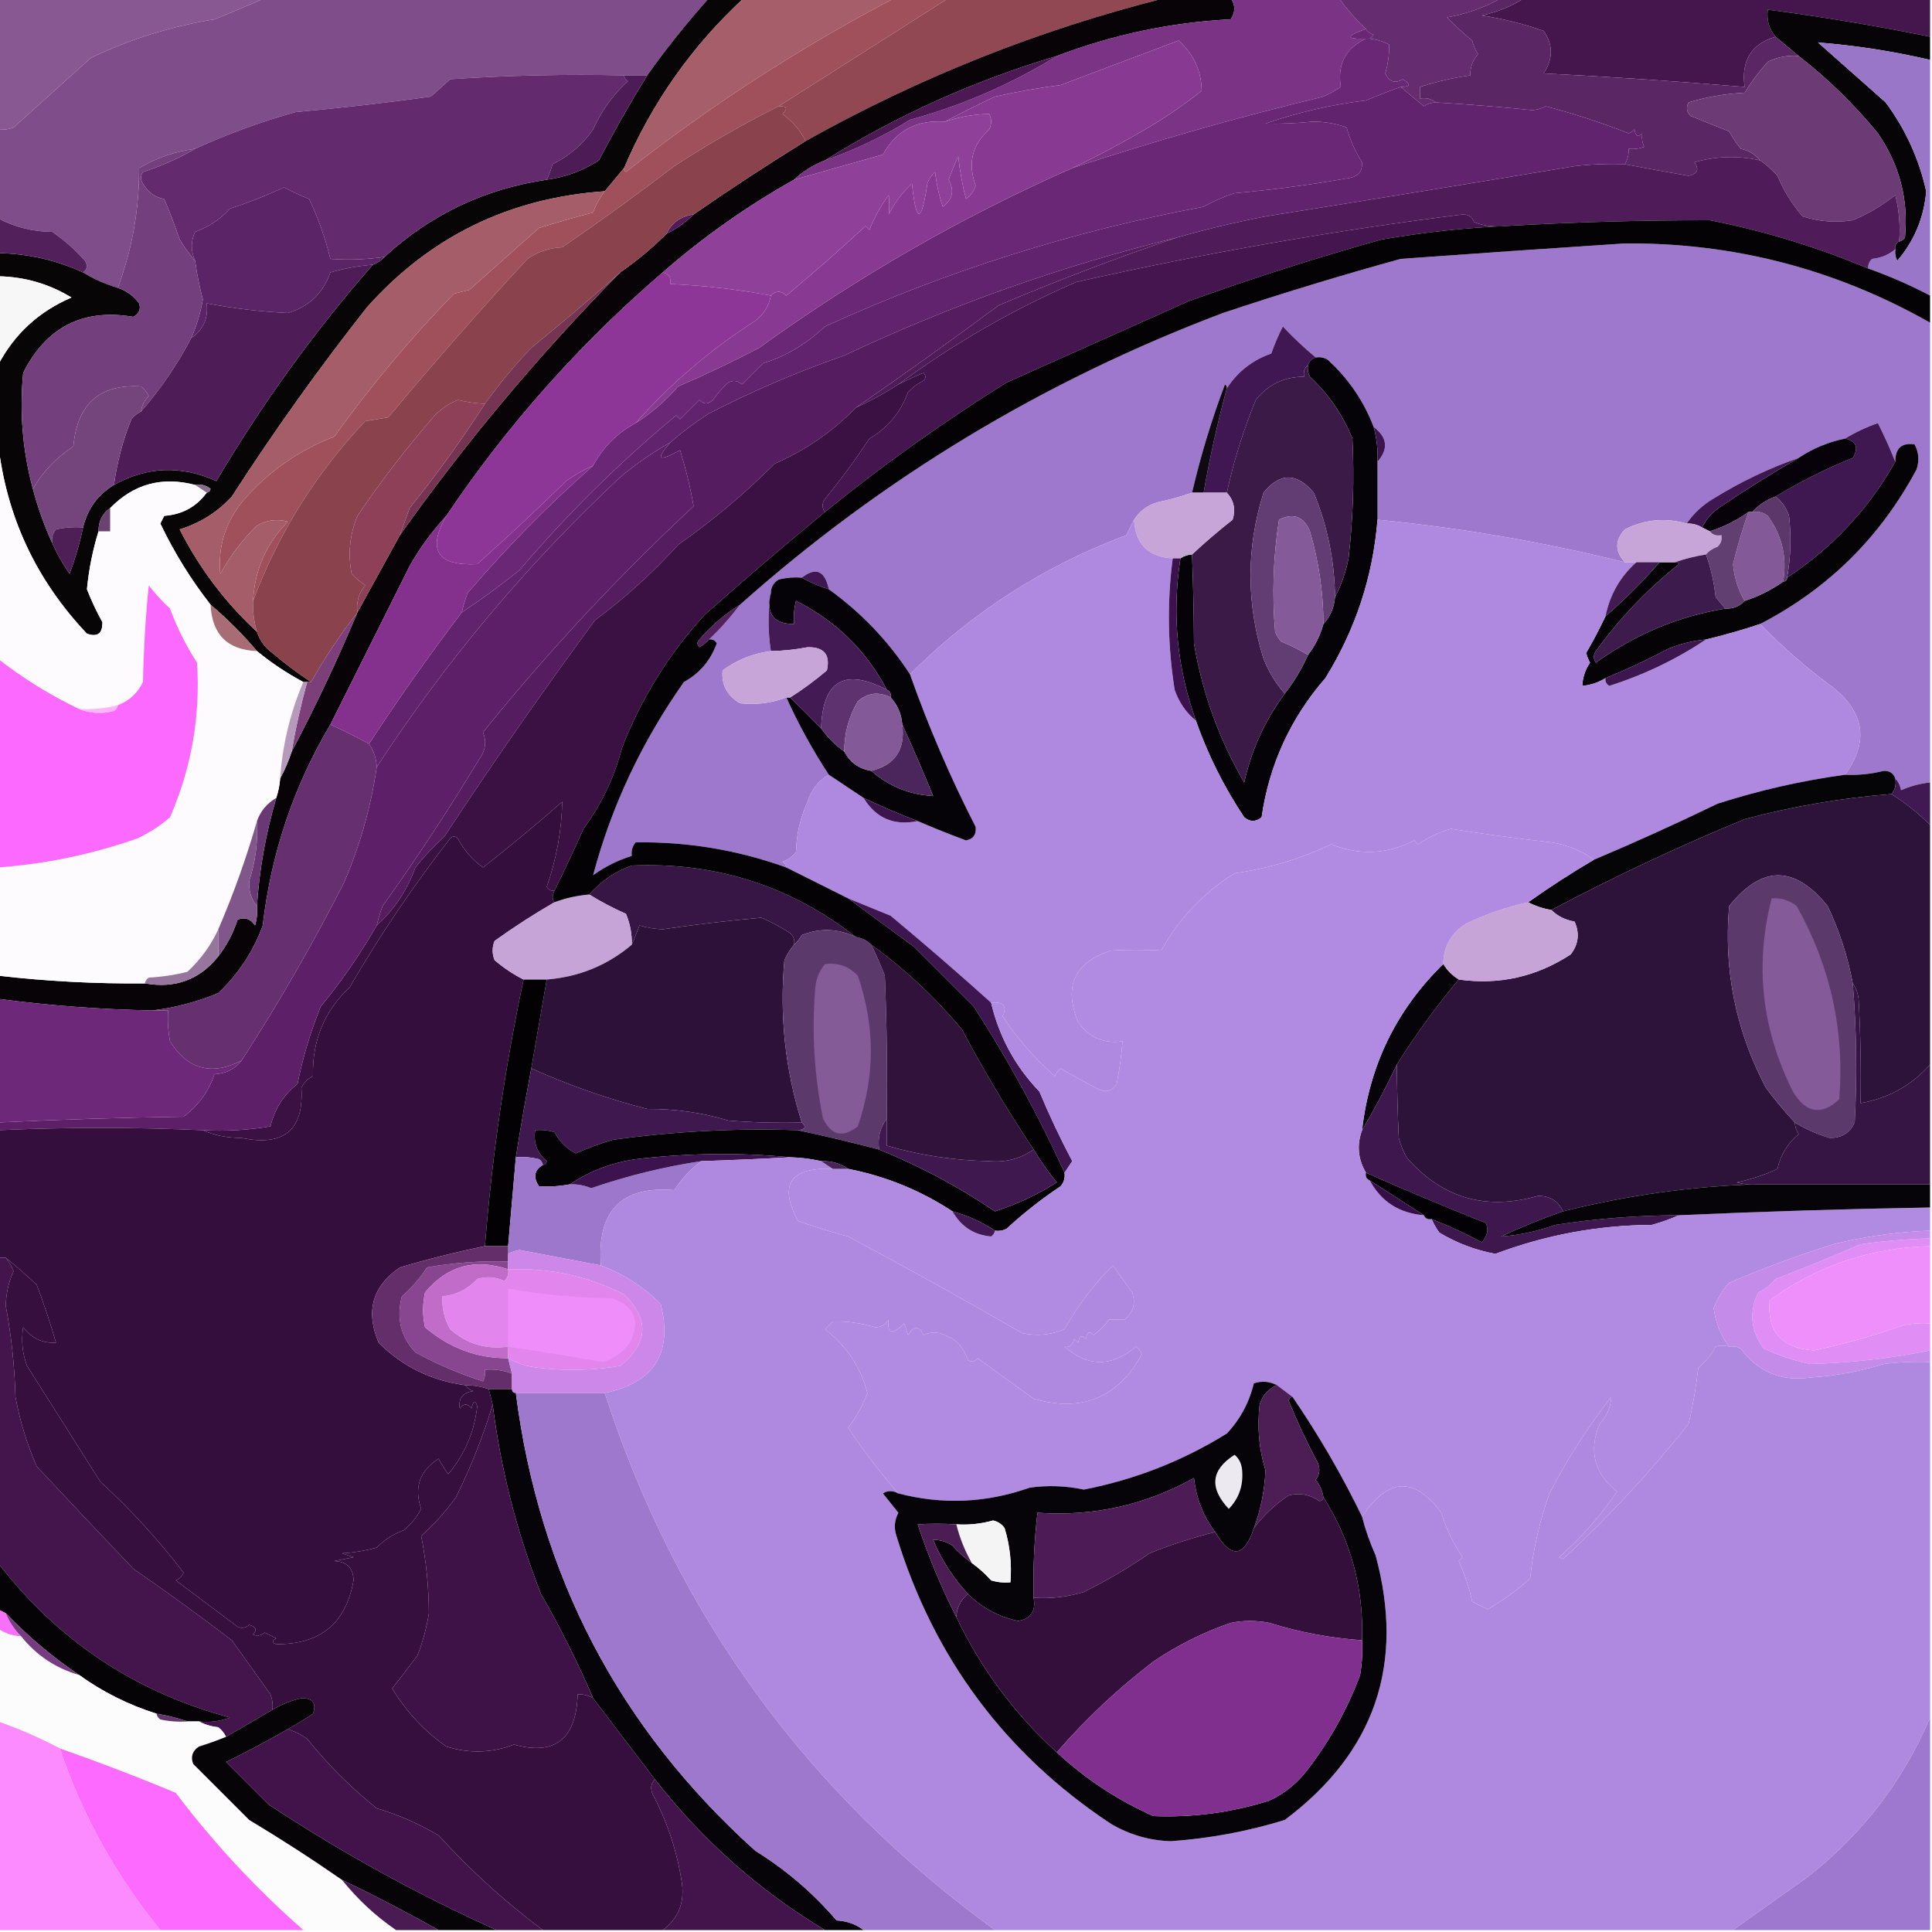 <?xml version="1.0" encoding="UTF-8"?>
<!DOCTYPE svg PUBLIC "-//W3C//DTD SVG 1.1//EN" "http://www.w3.org/Graphics/SVG/1.1/DTD/svg11.dtd">
<svg xmlns="http://www.w3.org/2000/svg" version="1.1" width="500px" height="500px" style="shape-rendering:geometricPrecision; text-rendering:geometricPrecision; image-rendering:optimizeQuality; fill-rule:evenodd; clip-rule:evenodd" xmlns:xlink="http://www.w3.org/1999/xlink">
<g><path style="opacity:1" fill="#885892" d="M -0.5,-0.5 C 22.5,-0.5 45.5,-0.5 68.5,-0.5C 64.252,1.394 59.919,3.228 55.5,5C 44.286,6.8 33.62,10.133 23.5,15C 16.833,21 10.167,27 3.5,33C 2.207,33.49 0.873,33.657 -0.5,33.5C -0.5,22.167 -0.5,10.833 -0.5,-0.5 Z"/></g>
<g><path style="opacity:1" fill="#7f4d89" d="M 68.5,-0.5 C 106.833,-0.5 145.167,-0.5 183.5,-0.5C 177.787,5.878 172.453,12.545 167.5,19.5C 165.5,19.5 163.5,19.5 161.5,19.5C 146.485,19.167 131.485,19.501 116.5,20.5C 114.874,21.991 113.208,23.491 111.5,25C 99.864,26.615 88.197,27.948 76.5,29C 67.529,31.507 58.862,34.673 50.5,38.5C 45.288,39.195 40.455,40.862 36,43.5C 36.052,54.084 34.218,64.417 30.5,74.5C 27.256,73.537 24.256,72.204 21.5,70.5C 22.573,69.749 22.74,68.749 22,67.5C 19.463,64.628 16.63,62.128 13.5,60C 8.51,59.964 3.844,58.798 -0.5,56.5C -0.5,48.833 -0.5,41.167 -0.5,33.5C 0.873,33.657 2.207,33.49 3.5,33C 10.167,27 16.833,21 23.5,15C 33.62,10.133 44.286,6.8 55.5,5C 59.919,3.228 64.252,1.394 68.5,-0.5 Z"/></g>
<g><path style="opacity:1" fill="#080507" d="M 183.5,-0.5 C 186.5,-0.5 189.5,-0.5 192.5,-0.5C 179.03,11.968 168.697,26.634 161.5,43.5C 159.844,45.46 158.177,47.46 156.5,49.5C 131.817,51.211 111.317,61.211 95,79.5C 82.557,95.276 70.891,111.61 60,128.5C 56.279,132.551 51.779,135.384 46.5,137C 51.608,147.067 58.274,155.9 66.5,163.5C 67.203,165.716 68.536,167.549 70.5,169C 73.734,171.748 77.068,174.248 80.5,176.5C 80.167,176.5 79.833,176.5 79.5,176.5C 79.167,176.5 78.833,176.5 78.5,176.5C 74.228,174.226 70.228,171.559 66.5,168.5C 62.833,164.167 58.833,160.167 54.5,156.5C 49.411,149.993 45.078,142.993 41.5,135.5C 41.833,134.833 42.167,134.167 42.5,133.5C 47.145,133.167 50.811,131.167 53.5,127.5C 54.043,127.44 54.376,127.107 54.5,126.5C 53.311,125.571 51.978,125.238 50.5,125.5C 41.939,123.246 34.606,125.246 28.5,131.5C 26.461,132.911 25.461,134.911 25.5,137.5C 23.994,142.35 22.994,147.35 22.5,152.5C 23.656,155.468 24.99,158.301 26.5,161C 26.563,163.942 25.23,164.942 22.5,164C 9.24,149.986 1.573,133.486 -0.5,114.5C -0.5,107.833 -0.5,101.167 -0.5,94.5C 3.704,86.467 10.037,80.633 18.5,77C 12.679,73.449 6.346,71.616 -0.5,71.5C -0.5,69.5 -0.5,67.5 -0.5,65.5C 7.211,65.641 14.544,67.308 21.5,70.5C 24.256,72.204 27.256,73.537 30.5,74.5C 32.735,75.228 34.568,76.561 36,78.5C 36.507,79.996 36.007,81.163 34.5,82C 21.483,79.791 11.983,84.624 6,96.5C 5.019,106.668 5.853,116.668 8.5,126.5C 9.799,131.404 11.466,136.071 13.5,140.5C 14.735,143.301 16.235,145.968 18,148.5C 19.479,144.583 20.645,140.583 21.5,136.5C 22.659,131.683 25.326,128.016 29.5,125.5C 38.043,120.711 46.877,120.377 56,124.5C 67.782,104.557 81.282,85.89 96.5,68.5C 97.71,68.068 98.71,67.401 99.5,66.5C 111.382,55.56 125.382,48.894 141.5,46.5C 146.41,45.819 150.91,44.152 155,41.5C 158.926,33.977 163.092,26.643 167.5,19.5C 172.453,12.545 177.787,5.878 183.5,-0.5 Z"/></g>
<g><path style="opacity:1" fill="#a65f6a" d="M 192.5,-0.5 C 205.5,-0.5 218.5,-0.5 231.5,-0.5C 206.951,12.358 183.784,27.358 162,44.5C 161.601,44.272 161.435,43.938 161.5,43.5C 168.697,26.634 179.03,11.968 192.5,-0.5 Z"/></g>
<g><path style="opacity:1" fill="#9f505b" d="M 231.5,-0.5 C 236.167,-0.5 240.833,-0.5 245.5,-0.5C 230.833,8.833 216.167,18.167 201.5,27.5C 192.229,32.138 183.229,37.304 174.5,43C 165.01,50.245 155.344,57.245 145.5,64C 142.175,64.139 139.175,65.139 136.5,67C 124.128,80.37 112.128,94.037 100.5,108C 98.5,108.333 96.5,108.667 94.5,109C 81.667,122.637 72.001,138.137 65.5,155.5C 65.912,147.512 68.912,140.679 74.5,135C 71.697,134.245 69.03,134.578 66.5,136C 62.727,139.718 59.56,143.884 57,148.5C 56.384,141.348 58.384,135.015 63,129.5C 69.449,122.055 77.282,116.555 86.5,113C 95.881,99.927 106.215,87.593 117.5,76C 118.833,75.667 120.167,75.333 121.5,75C 127.459,69.676 133.459,64.343 139.5,59C 144.135,57.546 148.802,56.212 153.5,55C 154.223,52.982 155.223,51.148 156.5,49.5C 158.177,47.46 159.844,45.46 161.5,43.5C 161.435,43.938 161.601,44.272 162,44.5C 183.784,27.358 206.951,12.358 231.5,-0.5 Z"/></g>
<g><path style="opacity:1" fill="#45154e" d="M 394.5,-0.5 C 429.5,-0.5 464.5,-0.5 499.5,-0.5C 499.5,2.833 499.5,6.167 499.5,9.5C 485.59,6.678 471.59,4.344 457.5,2.5C 457.166,5.188 457.832,7.521 459.5,9.5C 453.233,11.37 450.567,15.703 451.5,22.5C 434.195,21.041 416.862,19.874 399.5,19C 401.975,15.232 401.975,11.565 399.5,8C 394.301,6.182 388.967,4.849 383.5,4C 387.506,3.127 391.172,1.627 394.5,-0.5 Z"/></g>
<g><path style="opacity:1" fill="#924853" d="M 245.5,-0.5 C 264.167,-0.5 282.833,-0.5 301.5,-0.5C 268.895,7.704 237.895,20.037 208.5,36.5C 207.171,33.8 205.171,31.466 202.5,29.5C 203.981,28.056 203.648,27.389 201.5,27.5C 216.167,18.167 230.833,8.833 245.5,-0.5 Z"/></g>
<g><path style="opacity:1" fill="#070306" d="M 301.5,-0.5 C 307.167,-0.5 312.833,-0.5 318.5,-0.5C 319.752,1.339 319.752,3.172 318.5,5C 302.97,5.8 287.97,8.967 273.5,14.5C 252.185,20.829 232.185,29.829 213.5,41.5C 210.489,42.669 207.822,44.336 205.5,46.5C 193.329,53.341 181.996,61.341 171.5,70.5C 149.927,89.064 131.26,110.064 115.5,133.5C 111.866,137.411 108.699,141.744 106,146.5C 99.156,160.189 92.322,173.855 85.5,187.5C 76.006,203.48 70.173,220.813 68,239.5C 65.546,246.241 61.713,252.075 56.5,257C 50.913,259.312 45.246,260.812 39.5,261.5C 26.104,261.253 12.771,260.253 -0.5,258.5C -0.5,256.5 -0.5,254.5 -0.5,252.5C 12.118,253.958 24.785,254.625 37.5,254.5C 45.355,255.886 51.688,253.553 56.5,247.5C 58.679,244.703 60.346,241.537 61.5,238C 63.367,237.289 64.867,237.789 66,239.5C 66.493,237.866 66.66,236.199 66.5,234.5C 67.109,225.107 68.776,215.774 71.5,206.5C 72.038,204.883 72.371,203.216 72.5,201.5C 73.677,199.321 74.677,196.987 75.5,194.5C 81.676,182.811 87.343,170.811 92.5,158.5C 96.163,151.841 99.83,145.174 103.5,138.5C 120.586,114.393 139.586,91.726 160.5,70.5C 164.817,67.514 168.817,64.18 172.5,60.5C 175.117,59.214 177.45,57.547 179.5,55.5C 188.996,48.918 198.662,42.585 208.5,36.5C 237.895,20.037 268.895,7.704 301.5,-0.5 Z"/></g>
<g><path style="opacity:1" fill="#7b3386" d="M 318.5,-0.5 C 327.833,-0.5 337.167,-0.5 346.5,-0.5C 348.554,2.373 350.887,5.039 353.5,7.5C 348.218,9.343 348.218,10.177 353.5,10C 348.233,12.467 346.066,16.633 347,22.5C 345.581,23.46 344.081,24.294 342.5,25C 320.462,30.296 298.795,36.463 277.5,43.5C 283.552,40.631 289.552,37.464 295.5,34C 300.926,30.871 306.093,27.371 311,23.5C 310.915,18.327 308.915,13.994 305,10.5C 294.894,14.316 284.727,18.149 274.5,22C 268.789,22.742 263.122,23.742 257.5,25C 253.019,27.09 248.686,29.257 244.5,31.5C 237.248,30.957 231.915,33.79 228.5,40C 220.742,42.172 213.075,44.339 205.5,46.5C 207.822,44.336 210.489,42.669 213.5,41.5C 221.176,38.83 228.509,35.33 235.5,31C 248.975,27.302 261.641,21.802 273.5,14.5C 287.97,8.967 302.97,5.8 318.5,5C 319.752,3.172 319.752,1.339 318.5,-0.5 Z"/></g>
<g><path style="opacity:1" fill="#060407" d="M 499.5,9.5 C 499.5,11.5 499.5,13.5 499.5,15.5C 489.909,13.261 480.243,11.761 470.5,11C 476.333,16.167 482.167,21.333 488,26.5C 493.132,33.43 496.632,41.096 498.5,49.5C 497.925,56.314 495.425,62.314 491,67.5C 490.517,66.552 490.351,65.552 490.5,64.5C 490.328,63.508 490.662,62.842 491.5,62.5C 492.117,62.389 492.617,62.056 493,61.5C 493.959,51.7 491.626,42.7 486,34.5C 479.893,27.041 473.059,20.374 465.5,14.5C 463.54,12.844 461.54,11.177 459.5,9.5C 457.832,7.521 457.166,5.188 457.5,2.5C 471.59,4.344 485.59,6.678 499.5,9.5 Z"/></g>
<g><path style="opacity:1" fill="#652c70" d="M 346.5,-0.5 C 360.5,-0.5 374.5,-0.5 388.5,-0.5C 384.213,1.931 379.547,3.598 374.5,4.5C 376.53,6.607 378.697,8.607 381,10.5C 381.309,11.766 381.809,12.933 382.5,14C 381.139,15.584 380.472,17.418 380.5,19.5C 376.058,20.121 371.725,21.121 367.5,22.5C 367.5,23.5 367.5,24.5 367.5,25.5C 369.099,25.232 370.432,25.566 371.5,26.5C 370.417,26.539 369.417,26.873 368.5,27.5C 366.456,25.781 364.456,24.114 362.5,22.5C 365.001,22.489 365.168,21.822 363,20.5C 361.048,21.7 359.548,21.2 358.5,19C 359.245,16.429 359.579,13.929 359.5,11.5C 357.922,10.702 356.256,10.202 354.5,10C 354.833,9.667 355.167,9.333 355.5,9C 354.584,8.722 353.918,8.222 353.5,7.5C 350.887,5.039 348.554,2.373 346.5,-0.5 Z"/></g>
<g><path style="opacity:1" fill="#9a76c8" d="M 499.5,15.5 C 499.5,35.833 499.5,56.167 499.5,76.5C 494.337,73.779 489.004,71.446 483.5,69.5C 483.414,68.504 483.748,67.671 484.5,67C 486.811,66.764 488.811,65.931 490.5,64.5C 490.351,65.552 490.517,66.552 491,67.5C 495.425,62.314 497.925,56.314 498.5,49.5C 496.632,41.096 493.132,33.43 488,26.5C 482.167,21.333 476.333,16.167 470.5,11C 480.243,11.761 489.909,13.261 499.5,15.5 Z"/></g>
<g><path style="opacity:1" fill="#632a6e" d="M 161.5,19.5 C 161.611,20.117 161.944,20.617 162.5,21C 158.651,24.52 155.651,28.687 153.5,33.5C 150.787,37.377 147.287,40.377 143,42.5C 142.59,43.901 142.09,45.234 141.5,46.5C 125.382,48.894 111.382,55.56 99.5,66.5C 94.841,67.167 90.174,67.333 85.5,67C 84.201,61.631 82.367,56.464 80,51.5C 77.768,50.592 75.601,49.592 73.5,48.5C 68.94,50.614 64.273,52.447 59.5,54C 57.054,56.731 54.054,58.731 50.5,60C 49.351,62.459 49.351,64.959 50.5,67.5C 49.068,65.86 47.735,64.026 46.5,62C 45.267,58.383 43.934,54.883 42.5,51.5C 40.09,51.079 38.257,49.746 37,47.5C 36.333,46.5 36.333,45.5 37,44.5C 41.785,42.962 46.285,40.962 50.5,38.5C 58.862,34.673 67.529,31.507 76.5,29C 88.197,27.948 99.864,26.615 111.5,25C 113.208,23.491 114.874,21.991 116.5,20.5C 131.485,19.501 146.485,19.167 161.5,19.5 Z"/></g>
<g><path style="opacity:1" fill="#4d1c56" d="M 161.5,19.5 C 163.5,19.5 165.5,19.5 167.5,19.5C 163.092,26.643 158.926,33.977 155,41.5C 150.91,44.152 146.41,45.819 141.5,46.5C 142.09,45.234 142.59,43.901 143,42.5C 147.287,40.377 150.787,37.377 153.5,33.5C 155.651,28.687 158.651,24.52 162.5,21C 161.944,20.617 161.611,20.117 161.5,19.5 Z"/></g>
<g><path style="opacity:1" fill="#5a2664" d="M 388.5,-0.5 C 390.5,-0.5 392.5,-0.5 394.5,-0.5C 391.172,1.627 387.506,3.127 383.5,4C 388.967,4.849 394.301,6.182 399.5,8C 401.975,11.565 401.975,15.232 399.5,19C 416.862,19.874 434.195,21.041 451.5,22.5C 450.567,15.703 453.233,11.37 459.5,9.5C 461.54,11.177 463.54,12.844 465.5,14.5C 462.68,14.248 460.014,14.748 457.5,16C 455.257,18.488 453.257,21.154 451.5,24C 446.526,24.254 441.692,25.087 437,26.5C 436.316,27.784 436.483,28.951 437.5,30C 440.833,31.333 444.167,32.667 447.5,34C 448.376,35.586 449.376,37.086 450.5,38.5C 452.598,38.957 454.264,39.957 455.5,41.5C 449.764,40.237 444.098,40.404 438.5,42C 439.841,43.827 439.341,44.993 437,45.5C 431.485,44.546 425.985,43.546 420.5,42.5C 421.234,41.292 421.567,39.959 421.5,38.5C 422.873,38.657 424.207,38.49 425.5,38C 425.018,36.992 424.852,35.825 425,34.5C 423.984,35.634 423.317,35.301 423,33.5C 422.586,33.957 422.086,34.291 421.5,34.5C 414.383,31.721 407.217,29.387 400,27.5C 398.938,28.097 397.772,28.43 396.5,28.5C 388.179,27.656 379.845,26.99 371.5,26.5C 370.432,25.566 369.099,25.232 367.5,25.5C 367.5,24.5 367.5,23.5 367.5,22.5C 371.725,21.121 376.058,20.121 380.5,19.5C 380.472,17.418 381.139,15.584 382.5,14C 381.809,12.933 381.309,11.766 381,10.5C 378.697,8.607 376.53,6.607 374.5,4.5C 379.547,3.598 384.213,1.931 388.5,-0.5 Z"/></g>
<g><path style="opacity:1" fill="#6c3b75" d="M 465.5,14.5 C 473.059,20.374 479.893,27.041 486,34.5C 491.626,42.7 493.959,51.7 493,61.5C 492.617,62.056 492.117,62.389 491.5,62.5C 491.824,58.445 491.491,54.445 490.5,50.5C 487.163,53.171 483.496,55.337 479.5,57C 475.095,57.696 470.761,57.363 466.5,56C 463.781,52.842 461.614,49.342 460,45.5C 458.629,43.959 457.129,42.625 455.5,41.5C 454.264,39.957 452.598,38.957 450.5,38.5C 449.376,37.086 448.376,35.586 447.5,34C 444.167,32.667 440.833,31.333 437.5,30C 436.483,28.951 436.316,27.784 437,26.5C 441.692,25.087 446.526,24.254 451.5,24C 453.257,21.154 455.257,18.488 457.5,16C 460.014,14.748 462.68,14.248 465.5,14.5 Z"/></g>
<g><path style="opacity:1" fill="#4c1955" d="M 273.5,14.5 C 261.641,21.802 248.975,27.302 235.5,31C 228.509,35.33 221.176,38.83 213.5,41.5C 232.185,29.829 252.185,20.829 273.5,14.5 Z"/></g>
<g><path style="opacity:1" fill="#6a2776" d="M 353.5,7.5 C 353.918,8.222 354.584,8.722 355.5,9C 355.167,9.333 354.833,9.667 354.5,10C 356.256,10.202 357.922,10.702 359.5,11.5C 359.579,13.929 359.245,16.429 358.5,19C 359.548,21.2 361.048,21.7 363,20.5C 365.168,21.822 365.001,22.489 362.5,22.5C 359.489,23.561 356.489,24.727 353.5,26C 344.608,27.056 335.942,29.056 327.5,32C 331.476,32.074 335.476,31.907 339.5,31.5C 342.625,31.435 345.625,31.935 348.5,33C 349.411,36.226 350.744,39.226 352.5,42C 352.646,44.188 351.646,45.521 349.5,46C 339.577,47.77 329.577,49.103 319.5,50C 316.721,50.889 314.055,52.056 311.5,53.5C 277.484,59.84 244.817,70.173 213.5,84.5C 208.621,89.081 203.288,92.248 197.5,94C 195.667,95.833 193.833,97.667 192,99.5C 190.951,98.483 189.784,98.316 188.5,99C 186.981,100.351 185.648,101.851 184.5,103.5C 183.28,104.711 182.113,104.711 181,103.5C 179.333,105.167 177.667,106.833 176,108.5C 175.667,108.167 175.333,107.833 175,107.5C 160.324,119.677 146.824,133.01 134.5,147.5C 129.648,151.42 124.648,155.087 119.5,158.5C 119.892,156.821 120.392,155.154 121,153.5C 131.057,141.724 141.891,130.724 153.5,120.5C 156.06,115.721 159.727,112.055 164.5,109.5C 168.589,106.917 172.256,103.75 175.5,100C 182.611,96.945 189.611,93.612 196.5,90C 221.95,71.594 248.95,56.094 277.5,43.5C 298.795,36.463 320.462,30.296 342.5,25C 344.081,24.294 345.581,23.46 347,22.5C 346.066,16.633 348.233,12.467 353.5,10C 348.218,10.177 348.218,9.343 353.5,7.5 Z"/></g>
<g><path style="opacity:1" fill="#883a92" d="M 277.5,43.5 C 248.95,56.094 221.95,71.594 196.5,90C 189.611,93.612 182.611,96.945 175.5,100C 172.256,103.75 168.589,106.917 164.5,109.5C 173.533,99.291 183.867,90.458 195.5,83C 197.666,81.322 198.999,79.155 199.5,76.5C 200.802,75.193 202.135,75.193 203.5,76.5C 210.507,70.657 217.34,64.657 224,58.5C 224.333,58.833 224.667,59.167 225,59.5C 226.299,56.245 227.965,53.245 230,50.5C 230.195,52.207 230.195,53.874 230,55.5C 231.513,52.476 233.513,49.809 236,47.5C 237.116,57.946 238.449,57.946 240,47.5C 240.419,46.328 241.085,45.328 242,44.5C 242.346,47.575 243.012,50.575 244,53.5C 246.557,51.607 247.057,49.273 245.5,46.5C 246.236,44.459 247.069,42.459 248,40.5C 248.388,44.219 249.055,47.886 250,51.5C 251.236,50.601 252.07,49.434 252.5,48C 250.393,42.311 251.559,37.477 256,33.5C 256.667,32.167 256.667,30.833 256,29.5C 252.284,29.537 248.451,30.203 244.5,31.5C 248.686,29.257 253.019,27.09 257.5,25C 263.122,23.742 268.789,22.742 274.5,22C 284.727,18.149 294.894,14.316 305,10.5C 308.915,13.994 310.915,18.327 311,23.5C 306.093,27.371 300.926,30.871 295.5,34C 289.552,37.464 283.552,40.631 277.5,43.5 Z"/></g>
<g><path style="opacity:1" fill="#8f4199" d="M 199.5,76.5 C 190.95,74.892 182.284,73.892 173.5,73.5C 173.715,71.821 173.048,70.821 171.5,70.5C 181.996,61.341 193.329,53.341 205.5,46.5C 213.075,44.339 220.742,42.172 228.5,40C 231.915,33.79 237.248,30.957 244.5,31.5C 248.451,30.203 252.284,29.537 256,29.5C 256.667,30.833 256.667,32.167 256,33.5C 251.559,37.477 250.393,42.311 252.5,48C 252.07,49.434 251.236,50.601 250,51.5C 249.055,47.886 248.388,44.219 248,40.5C 247.069,42.459 246.236,44.459 245.5,46.5C 247.057,49.273 246.557,51.607 244,53.5C 243.012,50.575 242.346,47.575 242,44.5C 241.085,45.328 240.419,46.328 240,47.5C 238.449,57.946 237.116,57.946 236,47.5C 233.513,49.809 231.513,52.476 230,55.5C 230.195,53.874 230.195,52.207 230,50.5C 227.965,53.245 226.299,56.245 225,59.5C 224.667,59.167 224.333,58.833 224,58.5C 217.34,64.657 210.507,70.657 203.5,76.5C 202.135,75.193 200.802,75.193 199.5,76.5 Z"/></g>
<g><path style="opacity:1" fill="#4f1b59" d="M 455.5,41.5 C 457.129,42.625 458.629,43.959 460,45.5C 461.614,49.342 463.781,52.842 466.5,56C 470.761,57.363 475.095,57.696 479.5,57C 483.496,55.337 487.163,53.171 490.5,50.5C 491.491,54.445 491.824,58.445 491.5,62.5C 490.662,62.842 490.328,63.508 490.5,64.5C 488.811,65.931 486.811,66.764 484.5,67C 483.748,67.671 483.414,68.504 483.5,69.5C 470.302,63.948 456.635,59.782 442.5,57C 424.822,56.977 407.156,57.477 389.5,58.5C 386.753,58.813 384.086,58.48 381.5,57.5C 381,56.12 380,55.453 378.5,55.5C 344.9,59.711 311.567,65.545 278.5,73C 262.135,80.085 246.802,88.919 232.5,99.5C 228.993,101.754 225.327,103.754 221.5,105.5C 233.954,96.885 246.288,88.052 258.5,79C 273.75,72.539 289.083,66.705 304.5,61.5C 312.041,59.357 319.707,57.523 327.5,56C 354.471,51.728 381.138,47.395 407.5,43C 411.821,42.501 416.154,42.334 420.5,42.5C 425.985,43.546 431.485,44.546 437,45.5C 439.341,44.993 439.841,43.827 438.5,42C 444.098,40.404 449.764,40.237 455.5,41.5 Z"/></g>
<g><path style="opacity:1" fill="#61236d" d="M 362.5,22.5 C 364.456,24.114 366.456,25.781 368.5,27.5C 369.417,26.873 370.417,26.539 371.5,26.5C 379.845,26.99 388.179,27.656 396.5,28.5C 397.772,28.43 398.938,28.097 400,27.5C 407.217,29.387 414.383,31.721 421.5,34.5C 422.086,34.291 422.586,33.957 423,33.5C 423.317,35.301 423.984,35.634 425,34.5C 424.852,35.825 425.018,36.992 425.5,38C 424.207,38.49 422.873,38.657 421.5,38.5C 421.567,39.959 421.234,41.292 420.5,42.5C 416.154,42.334 411.821,42.501 407.5,43C 381.138,47.395 354.471,51.728 327.5,56C 319.707,57.523 312.041,59.357 304.5,61.5C 274.826,68.781 246.159,78.947 218.5,92C 206.51,96.16 194.843,101.16 183.5,107C 179.92,109.277 176.586,111.777 173.5,114.5C 168.927,117.059 164.594,120.059 160.5,123.5C 136.425,146.025 115.425,171.025 97.5,198.5C 97.396,196.297 96.73,194.297 95.5,192.5C 103.049,180.934 111.049,169.601 119.5,158.5C 124.648,155.087 129.648,151.42 134.5,147.5C 146.824,133.01 160.324,119.677 175,107.5C 175.333,107.833 175.667,108.167 176,108.5C 177.667,106.833 179.333,105.167 181,103.5C 182.113,104.711 183.28,104.711 184.5,103.5C 185.648,101.851 186.981,100.351 188.5,99C 189.784,98.316 190.951,98.483 192,99.5C 193.833,97.667 195.667,95.833 197.5,94C 203.288,92.248 208.621,89.081 213.5,84.5C 244.817,70.173 277.484,59.84 311.5,53.5C 314.055,52.056 316.721,50.889 319.5,50C 329.577,49.103 339.577,47.77 349.5,46C 351.646,45.521 352.646,44.188 352.5,42C 350.744,39.226 349.411,36.226 348.5,33C 345.625,31.935 342.625,31.435 339.5,31.5C 335.476,31.907 331.476,32.074 327.5,32C 335.942,29.056 344.608,27.056 353.5,26C 356.489,24.727 359.489,23.561 362.5,22.5 Z"/></g>
<g><path style="opacity:1" fill="#5a2466" d="M 99.5,66.5 C 98.71,67.401 97.71,68.068 96.5,68.5C 92.772,68.795 89.105,69.461 85.5,70.5C 83.607,75.894 79.94,79.394 74.5,81C 67.47,80.663 60.47,79.83 53.5,78.5C 53.946,82.36 52.612,85.36 49.5,87.5C 50.896,84.309 51.896,80.976 52.5,77.5C 51.62,74.198 50.954,70.865 50.5,67.5C 49.351,64.959 49.351,62.459 50.5,60C 54.054,58.731 57.054,56.731 59.5,54C 64.273,52.447 68.94,50.614 73.5,48.5C 75.601,49.592 77.768,50.592 80,51.5C 82.367,56.464 84.201,61.631 85.5,67C 90.174,67.333 94.841,67.167 99.5,66.5 Z"/></g>
<g><path style="opacity:1" fill="#a55d69" d="M 156.5,49.5 C 155.223,51.148 154.223,52.982 153.5,55C 148.802,56.212 144.135,57.546 139.5,59C 133.459,64.343 127.459,69.676 121.5,75C 120.167,75.333 118.833,75.667 117.5,76C 106.215,87.593 95.881,99.927 86.5,113C 77.282,116.555 69.449,122.055 63,129.5C 58.384,135.015 56.384,141.348 57,148.5C 59.56,143.884 62.727,139.718 66.5,136C 69.03,134.578 71.697,134.245 74.5,135C 68.912,140.679 65.912,147.512 65.5,155.5C 65.401,158.237 65.735,160.904 66.5,163.5C 58.274,155.9 51.608,147.067 46.5,137C 51.779,135.384 56.279,132.551 60,128.5C 70.891,111.61 82.557,95.276 95,79.5C 111.317,61.211 131.817,51.211 156.5,49.5 Z"/></g>
<g><path style="opacity:1" fill="#44154e" d="M 389.5,58.5 C 378.901,58.976 368.234,60.142 357.5,62C 340.633,66.717 323.966,72.05 307.5,78C 291.833,85 276.167,92 260.5,99C 244.12,109.221 228.453,120.388 213.5,132.5C 212.535,131.279 212.702,129.946 214,128.5C 217.896,123.726 221.563,118.726 225,113.5C 229.72,110.77 233.053,106.77 235,101.5C 236.154,100.257 237.488,99.257 239,98.5C 239.667,97.833 239.667,97.167 239,96.5C 236.749,97.412 234.583,98.412 232.5,99.5C 246.802,88.919 262.135,80.085 278.5,73C 311.567,65.545 344.9,59.711 378.5,55.5C 380,55.453 381,56.12 381.5,57.5C 384.086,58.48 386.753,58.813 389.5,58.5 Z"/></g>
<g><path style="opacity:1" fill="#743f7d" d="M 50.5,38.5 C 46.285,40.962 41.785,42.962 37,44.5C 36.333,45.5 36.333,46.5 37,47.5C 38.257,49.746 40.09,51.079 42.5,51.5C 43.934,54.883 45.267,58.383 46.5,62C 47.735,64.026 49.068,65.86 50.5,67.5C 50.954,70.865 51.62,74.198 52.5,77.5C 51.896,80.976 50.896,84.309 49.5,87.5C 45.905,94.362 41.572,100.696 36.5,106.5C 36.703,104.956 37.37,103.622 38.5,102.5C 38.023,101.522 37.357,100.689 36.5,100C 25.786,99.369 19.952,104.536 19,115.5C 14.594,118.404 11.094,122.071 8.5,126.5C 5.853,116.668 5.019,106.668 6,96.5C 11.983,84.624 21.483,79.791 34.5,82C 36.007,81.163 36.507,79.996 36,78.5C 34.568,76.561 32.735,75.228 30.5,74.5C 34.218,64.417 36.052,54.084 36,43.5C 40.455,40.862 45.288,39.195 50.5,38.5 Z"/></g>
<g><path style="opacity:1" fill="#52195b" d="M 179.5,55.5 C 177.45,57.547 175.117,59.214 172.5,60.5C 173.833,57.647 176.166,55.98 179.5,55.5 Z"/></g>
<g><path style="opacity:1" fill="#9d78cd" d="M 499.5,83.5 C 499.5,123.167 499.5,162.833 499.5,202.5C 496.882,202.779 494.382,203.446 492,204.5C 491.768,203.263 491.268,202.263 490.5,201.5C 490.038,200.12 489.038,199.453 487.5,199.5C 484.217,200.327 480.884,200.66 477.5,200.5C 483.618,192.059 482.618,184.559 474.5,178C 467.633,172.957 461.3,167.457 455.5,161.5C 473.091,152.409 486.591,139.076 496,121.5C 496.758,119.231 496.591,117.064 495.5,115C 492.162,114.5 490.495,116 490.5,119.5C 489.183,116.167 487.683,112.834 486,109.5C 482.953,110.562 480.12,111.895 477.5,113.5C 473.111,114.403 469.111,116.069 465.5,118.5C 457.804,121.181 450.471,124.681 443.5,129C 440.669,130.666 438.336,132.832 436.5,135.5C 430.992,133.917 425.659,134.417 420.5,137C 417.899,139.83 417.899,142.663 420.5,145.5C 399.44,140.288 378.107,136.622 356.5,134.5C 356.5,129.5 356.5,124.5 356.5,119.5C 359.395,116.172 359.062,113.172 355.5,110.5C 352.918,103.742 348.918,97.908 343.5,93C 342.552,92.517 341.552,92.35 340.5,92.5C 337.562,90.066 334.729,87.399 332,84.5C 330.853,86.731 329.853,89.064 329,91.5C 324.148,93.184 320.314,96.184 317.5,100.5C 317.565,100.062 317.399,99.728 317,99.5C 313.544,108.661 310.711,117.994 308.5,127.5C 305.678,128.507 302.678,129.34 299.5,130C 296.894,130.792 294.894,132.292 293.5,134.5C 292.839,135.718 292.172,137.051 291.5,138.5C 270.161,146.493 251.494,158.493 235.5,174.5C 229.904,165.902 222.904,158.569 214.5,152.5C 213.476,147.673 211.142,146.673 207.5,149.5C 205.473,149.338 203.473,149.505 201.5,150C 200.177,150.816 199.511,151.983 199.5,153.5C 198.707,158.327 198.707,163.327 199.5,168.5C 194.88,169.094 190.713,170.761 187,173.5C 186.652,177.19 188.152,180.023 191.5,182C 195.612,182.473 199.612,181.973 203.5,180.5C 206.647,187.461 210.313,194.127 214.5,200.5C 211.769,202.071 209.935,204.405 209,207.5C 207.109,211.611 206.109,215.944 206,220.5C 205.097,221.701 203.931,222.535 202.5,223C 203.056,223.383 203.389,223.883 203.5,224.5C 190.91,219.967 177.91,217.801 164.5,218C 163.663,219.011 163.33,220.178 163.5,221.5C 159.952,222.607 156.619,224.274 153.5,226.5C 158.234,208.683 166.067,192.017 177,176.5C 181.087,174.245 183.92,170.912 185.5,166.5C 185.043,165.702 184.376,165.369 183.5,165.5C 186.382,162.77 189.049,159.77 191.5,156.5C 228.313,123.74 269.98,98.573 316.5,81C 331.713,75.929 347.046,71.262 362.5,67C 381.815,65.601 401.148,64.267 420.5,63C 448.621,62.781 474.954,69.614 499.5,83.5 Z"/></g>
<g><path style="opacity:1" fill="#52215c" d="M -0.5,56.5 C 3.844,58.798 8.51,59.964 13.5,60C 16.63,62.128 19.463,64.628 22,67.5C 22.74,68.749 22.573,69.749 21.5,70.5C 14.544,67.308 7.211,65.641 -0.5,65.5C -0.5,62.5 -0.5,59.5 -0.5,56.5 Z"/></g>
<g><path style="opacity:1" fill="#8a424d" d="M 201.5,27.5 C 203.648,27.389 203.981,28.056 202.5,29.5C 205.171,31.466 207.171,33.8 208.5,36.5C 198.662,42.585 188.996,48.918 179.5,55.5C 176.166,55.98 173.833,57.647 172.5,60.5C 168.817,64.18 164.817,67.514 160.5,70.5C 153.019,77.142 145.352,83.642 137.5,90C 133.123,94.627 129.123,99.461 125.5,104.5C 123.229,104.408 120.896,104.075 118.5,103.5C 116.253,104.406 114.253,105.739 112.5,107.5C 105.375,115.719 98.708,124.385 92.5,133.5C 90.515,138.311 90.015,143.311 91,148.5C 92.074,149.618 93.24,150.618 94.5,151.5C 92.829,153.51 92.162,155.843 92.5,158.5C 88.01,164.296 84.01,170.296 80.5,176.5C 77.068,174.248 73.734,171.748 70.5,169C 68.536,167.549 67.203,165.716 66.5,163.5C 65.735,160.904 65.401,158.237 65.5,155.5C 72.001,138.137 81.667,122.637 94.5,109C 96.5,108.667 98.5,108.333 100.5,108C 112.128,94.037 124.128,80.37 136.5,67C 139.175,65.139 142.175,64.139 145.5,64C 155.344,57.245 165.01,50.245 174.5,43C 183.229,37.304 192.229,32.138 201.5,27.5 Z"/></g>
<g><path style="opacity:1" fill="#f7f7f7" d="M -0.5,71.5 C 6.346,71.616 12.679,73.449 18.5,77C 10.037,80.633 3.704,86.467 -0.5,94.5C -0.5,86.833 -0.5,79.167 -0.5,71.5 Z"/></g>
<g><path style="opacity:1" fill="#4e1c57" d="M 96.5,68.5 C 81.282,85.89 67.782,104.557 56,124.5C 46.877,120.377 38.043,120.711 29.5,125.5C 30.284,119.648 31.784,113.981 34,108.5C 34.708,107.619 35.542,106.953 36.5,106.5C 41.572,100.696 45.905,94.362 49.5,87.5C 52.612,85.36 53.946,82.36 53.5,78.5C 60.47,79.83 67.47,80.663 74.5,81C 79.94,79.394 83.607,75.894 85.5,70.5C 89.105,69.461 92.772,68.795 96.5,68.5 Z"/></g>
<g><path style="opacity:1" fill="#401752" d="M 340.5,92.5 C 339.5,92.833 338.833,93.5 338.5,94.5C 337.596,95.209 337.263,96.209 337.5,97.5C 332.362,97.49 328.195,99.49 325,103.5C 321.788,111.3 319.288,119.3 317.5,127.5C 315.5,127.5 313.5,127.5 311.5,127.5C 313.088,118.405 315.088,109.405 317.5,100.5C 320.314,96.184 324.148,93.184 329,91.5C 329.853,89.064 330.853,86.731 332,84.5C 334.729,87.399 337.562,90.066 340.5,92.5 Z"/></g>
<g><path style="opacity:1" fill="#763453" d="M 160.5,70.5 C 139.586,91.726 120.586,114.393 103.5,138.5C 104.32,136.188 105.153,133.854 106,131.5C 113.009,122.795 119.509,113.795 125.5,104.5C 129.123,99.461 133.123,94.627 137.5,90C 145.352,83.642 153.019,77.142 160.5,70.5 Z"/></g>
<g><path style="opacity:1" fill="#8d3697" d="M 171.5,70.5 C 173.048,70.821 173.715,71.821 173.5,73.5C 182.284,73.892 190.95,74.892 199.5,76.5C 198.999,79.155 197.666,81.322 195.5,83C 183.867,90.458 173.533,99.291 164.5,109.5C 159.727,112.055 156.06,115.721 153.5,120.5C 151.059,121.557 148.725,122.89 146.5,124.5C 139.01,131.822 131.344,138.989 123.5,146C 113.149,146.507 110.483,142.34 115.5,133.5C 131.26,110.064 149.927,89.064 171.5,70.5 Z"/></g>
<g><path style="opacity:1" fill="#050307" d="M 340.5,92.5 C 341.552,92.35 342.552,92.517 343.5,93C 348.918,97.908 352.918,103.742 355.5,110.5C 356.299,113.43 356.632,116.43 356.5,119.5C 356.5,124.5 356.5,129.5 356.5,134.5C 355.312,149.231 350.812,162.898 343,175.5C 333.981,185.873 328.481,197.873 326.5,211.5C 324.994,212.747 323.494,212.747 322,211.5C 316.785,203.689 312.619,195.355 309.5,186.5C 304.605,172.869 303.272,158.869 305.5,144.5C 306.391,143.89 307.391,143.557 308.5,143.5C 308.791,150.988 308.958,158.655 309,166.5C 311.155,179.3 315.489,191.3 322,202.5C 323.899,194.04 327.399,186.374 332.5,179.5C 334.925,176.411 336.925,173.078 338.5,169.5C 340.341,167.151 341.674,164.485 342.5,161.5C 344.293,159.574 345.293,157.241 345.5,154.5C 347.132,151.442 348.299,148.109 349,144.5C 350.184,134.186 350.518,123.853 350,113.5C 347.535,107.363 343.868,102.03 339,97.5C 338.517,96.552 338.351,95.552 338.5,94.5C 338.833,93.5 339.5,92.833 340.5,92.5 Z"/></g>
<g><path style="opacity:1" fill="#551d60" d="M 304.5,61.5 C 289.083,66.705 273.75,72.539 258.5,79C 246.288,88.052 233.954,96.885 221.5,105.5C 215.456,111.71 208.456,116.543 200.5,120C 192.802,127.693 184.469,134.693 175.5,141C 168.931,148.239 161.765,154.739 154,160.5C 140.515,178.793 127.515,197.46 115,216.5C 112.268,218.976 109.768,221.643 107.5,224.5C 105.399,230.383 102.065,235.383 97.5,239.5C 97.892,237.821 98.392,236.154 99,234.5C 107.842,222.144 116.175,209.478 124,196.5C 125.655,194.253 125.988,191.92 125,189.5C 141.698,168.796 159.865,149.296 179.5,131C 178.742,126.464 177.575,121.63 176,116.5C 170.368,119.628 169.535,118.961 173.5,114.5C 176.586,111.777 179.92,109.277 183.5,107C 194.843,101.16 206.51,96.16 218.5,92C 246.159,78.947 274.826,68.781 304.5,61.5 Z"/></g>
<g><path style="opacity:1" fill="#3b1043" d="M 213.5,132.5 C 203.064,141.094 192.731,149.927 182.5,159C 173.205,169.071 166.039,180.571 161,193.5C 158.97,201.224 155.636,208.224 151,214.5C 148.575,219.978 146.075,225.312 143.5,230.5C 142.624,230.631 141.957,230.298 141.5,229.5C 144.02,222.247 145.353,214.913 145.5,207.5C 138.788,213.385 131.954,219.052 125,224.5C 122.263,222.548 120.096,220.048 118.5,217C 117.833,216.333 117.167,216.333 116.5,217C 106.967,229.229 98.3,242.062 90.5,255.5C 83.946,261.638 80.779,269.305 81,278.5C 79.667,279.167 78.667,280.167 78,281.5C 78.678,292.444 73.511,296.777 62.5,294.5C 58.761,294.486 55.428,293.82 52.5,292.5C 58.425,292.808 64.259,292.475 70,291.5C 71.087,286.983 73.42,283.316 77,280.5C 78.384,273.627 80.384,266.96 83,260.5C 88.414,253.916 93.248,246.916 97.5,239.5C 102.065,235.383 105.399,230.383 107.5,224.5C 109.768,221.643 112.268,218.976 115,216.5C 127.515,197.46 140.515,178.793 154,160.5C 161.765,154.739 168.931,148.239 175.5,141C 184.469,134.693 192.802,127.693 200.5,120C 208.456,116.543 215.456,111.71 221.5,105.5C 225.327,103.754 228.993,101.754 232.5,99.5C 234.583,98.412 236.749,97.412 239,96.5C 239.667,97.167 239.667,97.833 239,98.5C 237.488,99.257 236.154,100.257 235,101.5C 233.053,106.77 229.72,110.77 225,113.5C 221.563,118.726 217.896,123.726 214,128.5C 212.702,129.946 212.535,131.279 213.5,132.5 Z"/></g>
<g><path style="opacity:1" fill="#3b1a48" d="M 338.5,94.5 C 338.351,95.552 338.517,96.552 339,97.5C 343.868,102.03 347.535,107.363 350,113.5C 350.518,123.853 350.184,134.186 349,144.5C 348.299,148.109 347.132,151.442 345.5,154.5C 345.383,145.129 343.55,136.129 340,127.5C 335.585,122.274 331.251,122.274 327,127.5C 322.515,141.797 322.515,156.13 327,170.5C 328.357,173.898 330.19,176.898 332.5,179.5C 327.399,186.374 323.899,194.04 322,202.5C 315.489,191.3 311.155,179.3 309,166.5C 308.958,158.655 308.791,150.988 308.5,143.5C 311.795,140.41 315.295,137.41 319,134.5C 319.833,131.829 319.333,129.496 317.5,127.5C 319.288,119.3 321.788,111.3 325,103.5C 328.195,99.49 332.362,97.49 337.5,97.5C 337.263,96.209 337.596,95.209 338.5,94.5 Z"/></g>
<g><path style="opacity:1" fill="#73457c" d="M 36.5,106.5 C 35.542,106.953 34.708,107.619 34,108.5C 31.784,113.981 30.284,119.648 29.5,125.5C 25.326,128.016 22.659,131.683 21.5,136.5C 19.143,136.337 16.81,136.503 14.5,137C 13.663,138.011 13.33,139.178 13.5,140.5C 11.466,136.071 9.799,131.404 8.5,126.5C 11.094,122.071 14.594,118.404 19,115.5C 19.952,104.536 25.786,99.369 36.5,100C 37.357,100.689 38.023,101.522 38.5,102.5C 37.37,103.622 36.703,104.956 36.5,106.5 Z"/></g>
<g><path style="opacity:1" fill="#0f0912" d="M 317.5,100.5 C 315.088,109.405 313.088,118.405 311.5,127.5C 310.5,127.5 309.5,127.5 308.5,127.5C 310.711,117.994 313.544,108.661 317,99.5C 317.399,99.728 317.565,100.062 317.5,100.5 Z"/></g>
<g><path style="opacity:1" fill="#401851" d="M 490.5,119.5 C 483.595,131.739 474.262,141.739 462.5,149.5C 463.442,144.195 463.609,138.861 463,133.5C 462.303,131.416 461.136,129.749 459.5,128.5C 465.827,124.67 472.494,121.337 479.5,118.5C 481.09,115.83 480.423,114.163 477.5,113.5C 480.12,111.895 482.953,110.562 486,109.5C 487.683,112.834 489.183,116.167 490.5,119.5 Z"/></g>
<g><path style="opacity:1" fill="#3c1550" d="M 355.5,110.5 C 359.062,113.172 359.395,116.172 356.5,119.5C 356.632,116.43 356.299,113.43 355.5,110.5 Z"/></g>
<g><path style="opacity:1" fill="#070209" d="M 477.5,113.5 C 480.423,114.163 481.09,115.83 479.5,118.5C 472.494,121.337 465.827,124.67 459.5,128.5C 457.118,129.351 455.118,130.684 453.5,132.5C 453.167,132.5 452.833,132.5 452.5,132.5C 449.408,134.713 446.074,136.379 442.5,137.5C 441.833,137.167 441.167,136.833 440.5,136.5C 441.568,134.26 443.234,132.426 445.5,131C 452.063,126.558 458.729,122.391 465.5,118.5C 469.111,116.069 473.111,114.403 477.5,113.5 Z"/></g>
<g><path style="opacity:1" fill="#050306" d="M 455.5,161.5 C 450.892,163.036 446.225,164.369 441.5,165.5C 438.053,165.814 434.72,166.648 431.5,168C 426.261,170.787 420.928,173.287 415.5,175.5C 413.685,176.63 411.685,177.296 409.5,177.5C 409.586,175.323 410.253,173.323 411.5,171.5C 411.069,170.707 410.735,169.873 410.5,169C 412.312,165.874 413.979,162.708 415.5,159.5C 420.5,155.167 425.167,150.5 429.5,145.5C 430.833,145.5 432.167,145.5 433.5,145.5C 433.938,145.435 434.272,145.601 434.5,146C 426.294,152.538 419.128,160.038 413,168.5C 412.333,169.5 412.333,170.5 413,171.5C 423.145,164.18 434.311,159.513 446.5,157.5C 448.553,157.598 450.22,156.931 451.5,155.5C 455.117,154.358 458.45,152.692 461.5,150.5C 462.167,150.5 462.5,150.167 462.5,149.5C 474.262,141.739 483.595,131.739 490.5,119.5C 490.495,116 492.162,114.5 495.5,115C 496.591,117.064 496.758,119.231 496,121.5C 486.591,139.076 473.091,152.409 455.5,161.5 Z"/></g>
<g><path style="opacity:1" fill="#5d2068" d="M 173.5,114.5 C 169.535,118.961 170.368,119.628 176,116.5C 177.575,121.63 178.742,126.464 179.5,131C 159.865,149.296 141.698,168.796 125,189.5C 125.988,191.92 125.655,194.253 124,196.5C 116.175,209.478 107.842,222.144 99,234.5C 98.392,236.154 97.892,237.821 97.5,239.5C 93.248,246.916 88.414,253.916 83,260.5C 80.384,266.96 78.384,273.627 77,280.5C 73.42,283.316 71.087,286.983 70,291.5C 64.259,292.475 58.425,292.808 52.5,292.5C 34.811,291.698 17.144,291.698 -0.5,292.5C -0.5,291.833 -0.5,291.167 -0.5,290.5C 15.476,289.728 31.476,289.228 47.5,289C 51.292,286.2 53.959,282.533 55.5,278C 58.445,277.861 60.779,276.694 62.5,274.5C 72.066,259.716 80.899,244.383 89,228.5C 93.157,218.864 95.99,208.864 97.5,198.5C 115.425,171.025 136.425,146.025 160.5,123.5C 164.594,120.059 168.927,117.059 173.5,114.5 Z"/></g>
<g><path style="opacity:1" fill="#fdfbfd" d="M -0.5,114.5 C 1.573,133.486 9.24,149.986 22.5,164C 25.23,164.942 26.563,163.942 26.5,161C 24.99,158.301 23.656,155.468 22.5,152.5C 22.994,147.35 23.994,142.35 25.5,137.5C 26.5,137.5 27.5,137.5 28.5,137.5C 28.5,135.5 28.5,133.5 28.5,131.5C 34.606,125.246 41.939,123.246 50.5,125.5C 51.5,126.167 52.5,126.833 53.5,127.5C 50.811,131.167 47.145,133.167 42.5,133.5C 42.167,134.167 41.833,134.833 41.5,135.5C 45.078,142.993 49.411,149.993 54.5,156.5C 54.85,164.184 58.85,168.184 66.5,168.5C 70.228,171.559 74.228,174.226 78.5,176.5C 75.087,184.485 73.087,192.819 72.5,201.5C 72.371,203.216 72.038,204.883 71.5,206.5C 69.086,207.911 67.419,209.911 66.5,212.5C 63.806,221.923 60.473,231.257 56.5,240.5C 54.577,244.668 51.91,248.335 48.5,251.5C 45.215,252.324 41.882,252.824 38.5,253C 37.944,253.383 37.611,253.883 37.5,254.5C 24.785,254.625 12.118,253.958 -0.5,252.5C -0.5,243.167 -0.5,233.833 -0.5,224.5C 11.82,223.587 23.82,221.087 35.5,217C 38.603,215.561 41.436,213.727 44,211.5C 49.553,198.735 51.886,185.401 51,171.5C 48.139,167.112 45.806,162.446 44,157.5C 41.982,155.65 40.149,153.65 38.5,151.5C 37.668,159.813 37.168,168.147 37,176.5C 35.615,179.386 33.449,181.386 30.5,182.5C 27.236,183.324 23.902,183.658 20.5,183.5C 13.025,179.929 6.025,175.596 -0.5,170.5C -0.5,151.833 -0.5,133.167 -0.5,114.5 Z"/></g>
<g><path style="opacity:1" fill="#88708c" d="M 50.5,125.5 C 51.978,125.238 53.311,125.571 54.5,126.5C 54.376,127.107 54.043,127.44 53.5,127.5C 52.5,126.833 51.5,126.167 50.5,125.5 Z"/></g>
<g><path style="opacity:1" fill="#c7a5d8" d="M 308.5,127.5 C 309.5,127.5 310.5,127.5 311.5,127.5C 313.5,127.5 315.5,127.5 317.5,127.5C 319.333,129.496 319.833,131.829 319,134.5C 315.295,137.41 311.795,140.41 308.5,143.5C 307.391,143.557 306.391,143.89 305.5,144.5C 304.833,144.5 304.167,144.5 303.5,144.5C 297.167,144.167 293.833,140.833 293.5,134.5C 294.894,132.292 296.894,130.792 299.5,130C 302.678,129.34 305.678,128.507 308.5,127.5 Z"/></g>
<g><path style="opacity:1" fill="#3e1750" d="M 465.5,118.5 C 458.729,122.391 452.063,126.558 445.5,131C 443.234,132.426 441.568,134.26 440.5,136.5C 439.292,135.766 437.959,135.433 436.5,135.5C 438.336,132.832 440.669,130.666 443.5,129C 450.471,124.681 457.804,121.181 465.5,118.5 Z"/></g>
<g><path style="opacity:1" fill="#8d4058" d="M 125.5,104.5 C 119.509,113.795 113.009,122.795 106,131.5C 105.153,133.854 104.32,136.188 103.5,138.5C 99.83,145.174 96.163,151.841 92.5,158.5C 92.162,155.843 92.829,153.51 94.5,151.5C 93.24,150.618 92.074,149.618 91,148.5C 90.015,143.311 90.515,138.311 92.5,133.5C 98.708,124.385 105.375,115.719 112.5,107.5C 114.253,105.739 116.253,104.406 118.5,103.5C 120.896,104.075 123.229,104.408 125.5,104.5 Z"/></g>
<g><path style="opacity:1" fill="#83318d" d="M 153.5,120.5 C 141.891,130.724 131.057,141.724 121,153.5C 120.392,155.154 119.892,156.821 119.5,158.5C 111.049,169.601 103.049,180.934 95.5,192.5C 92.092,190.644 88.759,188.977 85.5,187.5C 92.322,173.855 99.156,160.189 106,146.5C 108.699,141.744 111.866,137.411 115.5,133.5C 110.483,142.34 113.149,146.507 123.5,146C 131.344,138.989 139.01,131.822 146.5,124.5C 148.725,122.89 151.059,121.557 153.5,120.5 Z"/></g>
<g><path style="opacity:1" fill="#623d73" d="M 345.5,154.5 C 345.293,157.241 344.293,159.574 342.5,161.5C 342.478,153.326 341.312,145.326 339,137.5C 337.392,133.646 334.726,132.646 331,134.5C 329.509,144.121 329.176,153.788 330,163.5C 330.374,164.416 330.874,165.25 331.5,166C 333.97,166.989 336.303,168.155 338.5,169.5C 336.925,173.078 334.925,176.411 332.5,179.5C 330.19,176.898 328.357,173.898 327,170.5C 322.515,156.13 322.515,141.797 327,127.5C 331.251,122.274 335.585,122.274 340,127.5C 343.55,136.129 345.383,145.129 345.5,154.5 Z"/></g>
<g><path style="opacity:1" fill="#835997" d="M 452.5,132.5 C 452.833,132.5 453.167,132.5 453.5,132.5C 454.978,132.238 456.311,132.571 457.5,133.5C 461.183,138.488 462.516,144.155 461.5,150.5C 458.45,152.692 455.117,154.358 451.5,155.5C 449.818,152.636 448.818,149.469 448.5,146C 449.62,141.402 450.954,136.902 452.5,132.5 Z"/></g>
<g><path style="opacity:1" fill="#845a98" d="M 342.5,161.5 C 341.674,164.485 340.341,167.151 338.5,169.5C 336.303,168.155 333.97,166.989 331.5,166C 330.874,165.25 330.374,164.416 330,163.5C 329.176,153.788 329.509,144.121 331,134.5C 334.726,132.646 337.392,133.646 339,137.5C 341.312,145.326 342.478,153.326 342.5,161.5 Z"/></g>
<g><path style="opacity:1" fill="#af88df" d="M 293.5,134.5 C 293.833,140.833 297.167,144.167 303.5,144.5C 302.027,155.865 302.194,167.198 304,178.5C 305.116,181.756 306.949,184.422 309.5,186.5C 312.619,195.355 316.785,203.689 322,211.5C 323.494,212.747 324.994,212.747 326.5,211.5C 328.481,197.873 333.981,185.873 343,175.5C 350.812,162.898 355.312,149.231 356.5,134.5C 378.107,136.622 399.44,140.288 420.5,145.5C 421.5,145.5 422.5,145.5 423.5,145.5C 419.291,149.248 416.624,153.915 415.5,159.5C 413.979,162.708 412.312,165.874 410.5,169C 410.735,169.873 411.069,170.707 411.5,171.5C 410.253,173.323 409.586,175.323 409.5,177.5C 411.685,177.296 413.685,176.63 415.5,175.5C 415.369,176.376 415.702,177.043 416.5,177.5C 425.488,174.628 433.822,170.628 441.5,165.5C 446.225,164.369 450.892,163.036 455.5,161.5C 461.3,167.457 467.633,172.957 474.5,178C 482.618,184.559 483.618,192.059 477.5,200.5C 466.293,202.031 455.293,204.531 444.5,208C 433.926,213.122 423.259,217.955 412.5,222.5C 409.32,220.153 405.653,218.653 401.5,218C 392.806,217.031 384.139,215.864 375.5,214.5C 372.46,215.349 369.626,216.682 367,218.5C 366.667,218.167 366.333,217.833 366,217.5C 359.037,221.104 351.871,221.437 344.5,218.5C 336.565,222.269 328.231,224.769 319.5,226C 311.48,231.022 305.146,237.688 300.5,246C 296.187,245.755 291.853,245.755 287.5,246C 278.042,249.083 275.209,255.25 279,264.5C 281.819,268.493 285.653,270.16 290.5,269.5C 290.219,273.188 289.719,276.855 289,280.5C 287.933,282.283 286.433,282.783 284.5,282C 281.121,280.261 277.788,278.428 274.5,276.5C 273.808,277.025 273.308,277.692 273,278.5C 267.754,273.925 263.254,268.758 259.5,263C 260.694,260.342 259.694,259.176 256.5,259.5C 248.051,251.894 239.384,244.394 230.5,237C 226.812,235.487 223.145,233.987 219.5,232.5C 214.193,229.847 208.86,227.18 203.5,224.5C 203.389,223.883 203.056,223.383 202.5,223C 203.931,222.535 205.097,221.701 206,220.5C 206.109,215.944 207.109,211.611 209,207.5C 209.935,204.405 211.769,202.071 214.5,200.5C 217.5,202.5 220.5,204.5 223.5,206.5C 226.68,211.752 231.347,213.752 237.5,212.5C 241.603,214.258 245.77,215.925 250,217.5C 251.885,217.138 252.719,215.971 252.5,214C 245.971,201.261 240.305,188.095 235.5,174.5C 251.494,158.493 270.161,146.493 291.5,138.5C 292.172,137.051 292.839,135.718 293.5,134.5 Z"/></g>
<g><path style="opacity:1" fill="#c7a5d8" d="M 436.5,135.5 C 437.959,135.433 439.292,135.766 440.5,136.5C 441.167,136.833 441.833,137.167 442.5,137.5C 443.209,138.404 444.209,138.737 445.5,138.5C 445.719,139.675 445.386,140.675 444.5,141.5C 443.261,141.942 442.261,142.609 441.5,143.5C 438.67,143.963 436.003,144.629 433.5,145.5C 432.167,145.5 430.833,145.5 429.5,145.5C 427.5,145.5 425.5,145.5 423.5,145.5C 422.5,145.5 421.5,145.5 420.5,145.5C 417.899,142.663 417.899,139.83 420.5,137C 425.659,134.417 430.992,133.917 436.5,135.5 Z"/></g>
<g><path style="opacity:1" fill="#6a4171" d="M 28.5,131.5 C 28.5,133.5 28.5,135.5 28.5,137.5C 27.5,137.5 26.5,137.5 25.5,137.5C 25.461,134.911 26.461,132.911 28.5,131.5 Z"/></g>
<g><path style="opacity:1" fill="#4e1e57" d="M 21.5,136.5 C 20.645,140.583 19.479,144.583 18,148.5C 16.235,145.968 14.735,143.301 13.5,140.5C 13.33,139.178 13.663,138.011 14.5,137C 16.81,136.503 19.143,136.337 21.5,136.5 Z"/></g>
<g><path style="opacity:1" fill="#613f70" d="M 452.5,132.5 C 450.954,136.902 449.62,141.402 448.5,146C 448.818,149.469 449.818,152.636 451.5,155.5C 450.22,156.931 448.553,157.598 446.5,157.5C 445.685,156.571 444.852,155.571 444,154.5C 443.581,150.608 442.748,146.942 441.5,143.5C 442.261,142.609 443.261,141.942 444.5,141.5C 445.386,140.675 445.719,139.675 445.5,138.5C 444.209,138.737 443.209,138.404 442.5,137.5C 446.074,136.379 449.408,134.713 452.5,132.5 Z"/></g>
<g><path style="opacity:1" fill="#5b376a" d="M 459.5,128.5 C 461.136,129.749 462.303,131.416 463,133.5C 463.609,138.861 463.442,144.195 462.5,149.5C 462.5,150.167 462.167,150.5 461.5,150.5C 462.516,144.155 461.183,138.488 457.5,133.5C 456.311,132.571 454.978,132.238 453.5,132.5C 455.118,130.684 457.118,129.351 459.5,128.5 Z"/></g>
<g><path style="opacity:1" fill="#411b52" d="M 423.5,145.5 C 425.5,145.5 427.5,145.5 429.5,145.5C 425.167,150.5 420.5,155.167 415.5,159.5C 416.624,153.915 419.291,149.248 423.5,145.5 Z"/></g>
<g><path style="opacity:1" fill="#3e1652" d="M 214.5,152.5 C 211.982,151.736 209.649,150.736 207.5,149.5C 211.142,146.673 213.476,147.673 214.5,152.5 Z"/></g>
<g><path style="opacity:1" fill="#050307" d="M 207.5,149.5 C 209.649,150.736 211.982,151.736 214.5,152.5C 222.904,158.569 229.904,165.902 235.5,174.5C 240.305,188.095 245.971,201.261 252.5,214C 252.719,215.971 251.885,217.138 250,217.5C 245.77,215.925 241.603,214.258 237.5,212.5C 232.794,210.705 228.127,208.705 223.5,206.5C 220.5,204.5 217.5,202.5 214.5,200.5C 210.313,194.127 206.647,187.461 203.5,180.5C 203.833,180.5 204.167,180.5 204.5,180.5C 207.151,183.091 209.818,185.757 212.5,188.5C 214.167,190.833 216.167,192.833 218.5,194.5C 219.992,197.323 222.326,198.99 225.5,199.5C 230.073,203.525 235.406,205.691 241.5,206C 238.928,199.701 236.262,193.534 233.5,187.5C 233.293,184.759 232.293,182.426 230.5,180.5C 230.672,179.508 230.338,178.842 229.5,178.5C 224.182,168.35 216.349,160.683 206,155.5C 205.505,157.473 205.338,159.473 205.5,161.5C 200.185,161.503 198.185,158.836 199.5,153.5C 199.511,151.983 200.177,150.816 201.5,150C 203.473,149.505 205.473,149.338 207.5,149.5 Z"/></g>
<g><path style="opacity:1" fill="#3d1b4d" d="M 441.5,143.5 C 442.748,146.942 443.581,150.608 444,154.5C 444.852,155.571 445.685,156.571 446.5,157.5C 434.311,159.513 423.145,164.18 413,171.5C 412.333,170.5 412.333,169.5 413,168.5C 419.128,160.038 426.294,152.538 434.5,146C 434.272,145.601 433.938,145.435 433.5,145.5C 436.003,144.629 438.67,143.963 441.5,143.5 Z"/></g>
<g><path style="opacity:1" fill="#fc69ff" d="M -0.5,224.5 C -0.5,206.5 -0.5,188.5 -0.5,170.5C 6.025,175.596 13.025,179.929 20.5,183.5C 23.303,184.638 26.303,184.805 29.5,184C 30.056,183.617 30.389,183.117 30.5,182.5C 33.449,181.386 35.615,179.386 37,176.5C 37.168,168.147 37.668,159.813 38.5,151.5C 40.149,153.65 41.982,155.65 44,157.5C 45.806,162.446 48.139,167.112 51,171.5C 51.886,185.401 49.553,198.735 44,211.5C 41.436,213.727 38.603,215.561 35.5,217C 23.82,221.087 11.82,223.587 -0.5,224.5 Z"/></g>
<g><path style="opacity:1" fill="#3b124d" d="M 303.5,144.5 C 304.167,144.5 304.833,144.5 305.5,144.5C 303.272,158.869 304.605,172.869 309.5,186.5C 306.949,184.422 305.116,181.756 304,178.5C 302.194,167.198 302.027,155.865 303.5,144.5 Z"/></g>
<g><path style="opacity:1" fill="#431a54" d="M 199.5,153.5 C 198.185,158.836 200.185,161.503 205.5,161.5C 205.338,159.473 205.505,157.473 206,155.5C 216.349,160.683 224.182,168.35 229.5,178.5C 218.568,172.801 212.901,176.134 212.5,188.5C 209.818,185.757 207.151,183.091 204.5,180.5C 207.744,178.445 210.91,176.111 214,173.5C 214.923,169.419 213.256,167.419 209,167.5C 205.857,168.107 202.69,168.441 199.5,168.5C 198.707,163.327 198.707,158.327 199.5,153.5 Z"/></g>
<g><path style="opacity:1" fill="#a86c74" d="M 54.5,156.5 C 58.833,160.167 62.833,164.167 66.5,168.5C 58.85,168.184 54.85,164.184 54.5,156.5 Z"/></g>
<g><path style="opacity:1" fill="#53215d" d="M 191.5,156.5 C 189.049,159.77 186.382,162.77 183.5,165.5C 182.828,166.267 181.995,166.934 181,167.5C 180.333,166.833 180.333,166.167 181,165.5C 184.098,161.893 187.598,158.893 191.5,156.5 Z"/></g>
<g><path style="opacity:1" fill="#7c3f7a" d="M 92.5,158.5 C 87.343,170.811 81.676,182.811 75.5,194.5C 76.515,188.438 77.849,182.438 79.5,176.5C 79.833,176.5 80.167,176.5 80.5,176.5C 84.01,170.296 88.01,164.296 92.5,158.5 Z"/></g>
<g><path style="opacity:1" fill="#c7a5d9" d="M 204.5,180.5 C 204.167,180.5 203.833,180.5 203.5,180.5C 199.612,181.973 195.612,182.473 191.5,182C 188.152,180.023 186.652,177.19 187,173.5C 190.713,170.761 194.88,169.094 199.5,168.5C 202.69,168.441 205.857,168.107 209,167.5C 213.256,167.419 214.923,169.419 214,173.5C 210.91,176.111 207.744,178.445 204.5,180.5 Z"/></g>
<g><path style="opacity:1" fill="#3d154f" d="M 441.5,165.5 C 433.822,170.628 425.488,174.628 416.5,177.5C 415.702,177.043 415.369,176.376 415.5,175.5C 420.928,173.287 426.261,170.787 431.5,168C 434.72,166.648 438.053,165.814 441.5,165.5 Z"/></g>
<g><path style="opacity:1" fill="#5e326e" d="M 229.5,178.5 C 230.338,178.842 230.672,179.508 230.5,180.5C 227.418,178.931 224.585,179.265 222,181.5C 219.646,185.533 218.48,189.866 218.5,194.5C 216.167,192.833 214.167,190.833 212.5,188.5C 212.901,176.134 218.568,172.801 229.5,178.5 Z"/></g>
<g><path style="opacity:1" fill="#835997" d="M 230.5,180.5 C 232.293,182.426 233.293,184.759 233.5,187.5C 234.35,193.964 231.683,197.964 225.5,199.5C 222.326,198.99 219.992,197.323 218.5,194.5C 218.48,189.866 219.646,185.533 222,181.5C 224.585,179.265 227.418,178.931 230.5,180.5 Z"/></g>
<g><path style="opacity:1" fill="#b69abc" d="M 78.5,176.5 C 78.833,176.5 79.167,176.5 79.5,176.5C 77.849,182.438 76.515,188.438 75.5,194.5C 74.677,196.987 73.677,199.321 72.5,201.5C 73.087,192.819 75.087,184.485 78.5,176.5 Z"/></g>
<g><path style="opacity:1" fill="#feb4ff" d="M 30.5,182.5 C 30.389,183.117 30.056,183.617 29.5,184C 26.303,184.805 23.303,184.638 20.5,183.5C 23.902,183.658 27.236,183.324 30.5,182.5 Z"/></g>
<g><path style="opacity:1" fill="#4b265c" d="M 233.5,187.5 C 236.262,193.534 238.928,199.701 241.5,206C 235.406,205.691 230.073,203.525 225.5,199.5C 231.683,197.964 234.35,193.964 233.5,187.5 Z"/></g>
<g><path style="opacity:1" fill="#050407" d="M 490.5,201.5 C 490.768,203.099 490.434,204.432 489.5,205.5C 476.64,206.504 463.973,208.671 451.5,212C 434.346,219.08 417.68,226.913 401.5,235.5C 399.302,235.125 397.302,234.458 395.5,233.5C 401.033,229.571 406.7,225.904 412.5,222.5C 423.259,217.955 433.926,213.122 444.5,208C 455.293,204.531 466.293,202.031 477.5,200.5C 480.884,200.66 484.217,200.327 487.5,199.5C 489.038,199.453 490.038,200.12 490.5,201.5 Z"/></g>
<g><path style="opacity:1" fill="#401852" d="M 490.5,201.5 C 491.268,202.263 491.768,203.263 492,204.5C 494.382,203.446 496.882,202.779 499.5,202.5C 499.5,206.167 499.5,209.833 499.5,213.5C 496.431,210.423 493.097,207.756 489.5,205.5C 490.434,204.432 490.768,203.099 490.5,201.5 Z"/></g>
<g><path style="opacity:1" fill="#340e3d" d="M 143.5,230.5 C 142.884,231.798 142.884,232.798 143.5,233.5C 138.205,236.554 133.039,239.887 128,243.5C 127.333,245.167 127.333,246.833 128,248.5C 130.375,250.52 132.875,252.187 135.5,253.5C 130.674,276.281 127.341,299.281 125.5,322.5C 118.09,324.019 110.757,325.852 103.5,328C 96.378,332.86 94.545,339.36 98,347.5C 104.184,353.675 111.684,357.341 120.5,358.5C 120.918,359.222 121.584,359.722 122.5,360C 119.735,360.421 118.568,361.921 119,364.5C 120,363.167 121,363.167 122,364.5C 122.556,362.405 123.056,362.238 123.5,364C 122.743,370.613 120.243,376.447 116,381.5C 115.077,380.241 114.243,378.908 113.5,377.5C 108.579,380.671 107.079,385.004 109,390.5C 107.878,392.624 106.378,394.457 104.5,396C 101.79,397.015 99.457,398.515 97.5,400.5C 94.553,401.321 91.553,401.821 88.5,402C 89.5,402.333 90.5,402.667 91.5,403C 89.833,403.333 88.167,403.667 86.5,404C 89.77,404.124 91.437,405.791 91.5,409C 89.546,420.115 82.879,425.615 71.5,425.5C 70.304,425.154 70.304,424.654 71.5,424C 70.5,423.5 69.5,423 68.5,422.5C 67.549,423.326 66.549,423.492 65.5,423C 66.604,421.869 66.27,421.035 64.5,420.5C 63.549,421.326 62.549,421.492 61.5,421C 56.167,417 50.833,413 45.5,409C 46.428,408.612 47.095,407.945 47.5,407C 41.084,398.579 33.917,390.746 26,383.5C 19.667,373.5 13.333,363.5 7,353.5C 5.787,350.232 5.454,346.899 6,343.5C 8.141,346.321 10.975,347.654 14.5,347.5C 13.043,342.461 11.376,337.461 9.5,332.5C 6.835,330.004 4.169,327.67 1.5,325.5C 0.833,325.5 0.167,325.5 -0.5,325.5C -0.5,314.5 -0.5,303.5 -0.5,292.5C 17.144,291.698 34.811,291.698 52.5,292.5C 55.428,293.82 58.761,294.486 62.5,294.5C 73.511,296.777 78.678,292.444 78,281.5C 78.667,280.167 79.667,279.167 81,278.5C 80.779,269.305 83.946,261.638 90.5,255.5C 98.3,242.062 106.967,229.229 116.5,217C 117.167,216.333 117.833,216.333 118.5,217C 120.096,220.048 122.263,222.548 125,224.5C 131.954,219.052 138.788,213.385 145.5,207.5C 145.353,214.913 144.02,222.247 141.5,229.5C 141.957,230.298 142.624,230.631 143.5,230.5 Z"/></g>
<g><path style="opacity:1" fill="#3c154e" d="M 223.5,206.5 C 228.127,208.705 232.794,210.705 237.5,212.5C 231.347,213.752 226.68,211.752 223.5,206.5 Z"/></g>
<g><path style="opacity:1" fill="#6a3874" d="M 71.5,206.5 C 68.776,215.774 67.109,225.107 66.5,234.5C 65.005,232.669 64.338,230.502 64.5,228C 66.115,223.042 66.782,217.875 66.5,212.5C 67.419,209.911 69.086,207.911 71.5,206.5 Z"/></g>
<g><path style="opacity:1" fill="#371544" d="M 221.5,242.5 C 216.873,240.288 212.206,240.121 207.5,242C 206.934,242.995 206.267,243.828 205.5,244.5C 205.719,243.325 205.386,242.325 204.5,241.5C 202.106,239.932 199.606,238.599 197,237.5C 188.521,238.257 180.021,239.257 171.5,240.5C 169.44,240.428 167.44,240.095 165.5,239.5C 164.83,241.291 164.163,242.958 163.5,244.5C 163.579,241.729 163.079,239.063 162,236.5C 158.725,235.054 155.558,233.388 152.5,231.5C 155.439,228.082 159.106,225.582 163.5,224C 185.218,223.074 204.551,229.241 221.5,242.5 Z"/></g>
<g><path style="opacity:1" fill="#652f70" d="M 85.5,187.5 C 88.759,188.977 92.092,190.644 95.5,192.5C 96.73,194.297 97.396,196.297 97.5,198.5C 95.99,208.864 93.157,218.864 89,228.5C 80.899,244.383 72.066,259.716 62.5,274.5C 54.716,278.433 48.549,276.766 44,269.5C 43.503,266.854 43.336,264.187 43.5,261.5C 42.167,261.5 40.833,261.5 39.5,261.5C 45.246,260.812 50.913,259.312 56.5,257C 61.713,252.075 65.546,246.241 68,239.5C 70.173,220.813 76.006,203.48 85.5,187.5 Z"/></g>
<g><path style="opacity:1" fill="#c6a4d7" d="M 152.5,231.5 C 155.558,233.388 158.725,235.054 162,236.5C 163.079,239.063 163.579,241.729 163.5,244.5C 157.194,249.829 149.861,252.829 141.5,253.5C 139.5,253.5 137.5,253.5 135.5,253.5C 132.875,252.187 130.375,250.52 128,248.5C 127.333,246.833 127.333,245.167 128,243.5C 133.039,239.887 138.205,236.554 143.5,233.5C 146.402,232.422 149.402,231.756 152.5,231.5 Z"/></g>
<g><path style="opacity:1" fill="#2d1239" d="M 489.5,205.5 C 493.097,207.756 496.431,210.423 499.5,213.5C 499.5,234.167 499.5,254.833 499.5,275.5C 494.76,280.875 488.76,284.209 481.5,285.5C 481.666,276.494 481.5,267.494 481,258.5C 480.79,256.942 480.29,255.609 479.5,254.5C 478.198,247.56 476.032,240.894 473,234.5C 464.447,223.885 455.947,223.885 447.5,234.5C 446.055,251.059 449.221,266.726 457,281.5C 459.364,284.69 461.864,287.69 464.5,290.5C 464.539,291.583 464.873,292.583 465.5,293.5C 462.65,295.865 460.816,298.865 460,302.5C 456.653,304.06 453.153,305.227 449.5,306C 451.134,306.494 452.801,306.66 454.5,306.5C 437.688,307.02 421.022,309.353 404.5,313.5C 403.274,310.796 401.107,309.463 398,309.5C 384.448,313.375 373.114,310.042 364,299.5C 363.138,297.913 362.471,296.246 362,294.5C 361.71,287.964 361.544,281.631 361.5,275.5C 366.344,267.812 371.677,260.479 377.5,253.5C 387.95,254.972 397.617,252.805 406.5,247C 408.524,244.36 408.857,241.527 407.5,238.5C 405.081,238.086 403.081,237.086 401.5,235.5C 417.68,226.913 434.346,219.08 451.5,212C 463.973,208.671 476.64,206.504 489.5,205.5 Z"/></g>
<g><path style="opacity:1" fill="#c6a4d7" d="M 395.5,233.5 C 397.302,234.458 399.302,235.125 401.5,235.5C 403.081,237.086 405.081,238.086 407.5,238.5C 408.857,241.527 408.524,244.36 406.5,247C 397.617,252.805 387.95,254.972 377.5,253.5C 375.833,252.5 374.5,251.167 373.5,249.5C 373.587,244.912 375.587,241.412 379.5,239C 384.65,236.548 389.984,234.715 395.5,233.5 Z"/></g>
<g><path style="opacity:1" fill="#81568a" d="M 66.5,212.5 C 66.782,217.875 66.115,223.042 64.5,228C 64.338,230.502 65.005,232.669 66.5,234.5C 66.66,236.199 66.493,237.866 66,239.5C 64.867,237.789 63.367,237.289 61.5,238C 60.346,241.537 58.679,244.703 56.5,247.5C 56.5,245.167 56.5,242.833 56.5,240.5C 60.473,231.257 63.806,221.923 66.5,212.5 Z"/></g>
<g><path style="opacity:1" fill="#5c396b" d="M 479.5,254.5 C 480.476,266.486 480.642,278.486 480,290.5C 478.741,293.217 476.574,294.55 473.5,294.5C 470.327,293.554 467.327,292.22 464.5,290.5C 461.864,287.69 459.364,284.69 457,281.5C 449.221,266.726 446.055,251.059 447.5,234.5C 455.947,223.885 464.447,223.885 473,234.5C 476.032,240.894 478.198,247.56 479.5,254.5 Z"/></g>
<g><path style="opacity:1" fill="#845a98" d="M 458.5,232.5 C 460.936,232.317 463.103,232.984 465,234.5C 473.748,250.148 477.415,266.815 476,284.5C 471.374,288.779 467.374,288.113 464,282.5C 455.916,266.374 454.082,249.708 458.5,232.5 Z"/></g>
<g><path style="opacity:1" fill="#2d1139" d="M 205.5,244.5 C 204.496,245.683 203.662,247.016 203,248.5C 201.709,262.836 203.209,276.836 207.5,290.5C 201.158,290.666 194.825,290.5 188.5,290C 181.691,287.943 174.691,286.943 167.5,287C 157.239,284.376 147.239,280.876 137.5,276.5C 138.833,268.833 140.167,261.167 141.5,253.5C 149.861,252.829 157.194,249.829 163.5,244.5C 164.163,242.958 164.83,241.291 165.5,239.5C 167.44,240.095 169.44,240.428 171.5,240.5C 180.021,239.257 188.521,238.257 197,237.5C 199.606,238.599 202.106,239.932 204.5,241.5C 205.386,242.325 205.719,243.325 205.5,244.5 Z"/></g>
<g><path style="opacity:1" fill="#5c396b" d="M 221.5,242.5 C 223.062,242.733 224.395,243.4 225.5,244.5C 226.75,247.067 227.917,249.733 229,252.5C 229.5,264.829 229.667,277.162 229.5,289.5C 227.777,291.78 227.111,294.447 227.5,297.5C 220.423,295.646 213.423,293.979 206.5,292.5C 208.424,292.289 208.757,291.623 207.5,290.5C 203.209,276.836 201.709,262.836 203,248.5C 203.662,247.016 204.496,245.683 205.5,244.5C 206.267,243.828 206.934,242.995 207.5,242C 212.206,240.121 216.873,240.288 221.5,242.5 Z"/></g>
<g><path style="opacity:1" fill="#97769e" d="M 56.5,240.5 C 56.5,242.833 56.5,245.167 56.5,247.5C 51.688,253.553 45.355,255.886 37.5,254.5C 37.611,253.883 37.944,253.383 38.5,253C 41.882,252.824 45.215,252.324 48.5,251.5C 51.91,248.335 54.577,244.668 56.5,240.5 Z"/></g>
<g><path style="opacity:1" fill="#845a97" d="M 213.5,249.5 C 216.862,249.07 219.695,250.07 222,252.5C 226.5,265.501 226.5,278.501 222,291.5C 218.154,294.55 215.154,293.884 213,289.5C 210.702,278.272 210.035,266.939 211,255.5C 211.236,253.189 212.069,251.189 213.5,249.5 Z"/></g>
<g><path style="opacity:1" fill="#070409" d="M 373.5,249.5 C 374.5,251.167 375.833,252.5 377.5,253.5C 371.677,260.479 366.344,267.812 361.5,275.5C 358.753,281.328 355.753,286.995 352.5,292.5C 354.419,275.663 361.419,261.329 373.5,249.5 Z"/></g>
<g><path style="opacity:1" fill="#030104" d="M 135.5,253.5 C 137.5,253.5 139.5,253.5 141.5,253.5C 140.167,261.167 138.833,268.833 137.5,276.5C 136.059,284.149 134.725,291.816 133.5,299.5C 132.833,307.167 132.167,314.833 131.5,322.5C 129.5,322.5 127.5,322.5 125.5,322.5C 127.341,299.281 130.674,276.281 135.5,253.5 Z"/></g>
<g><path style="opacity:1" fill="#3d164f" d="M 219.5,232.5 C 223.145,233.987 226.812,235.487 230.5,237C 239.384,244.394 248.051,251.894 256.5,259.5C 258.567,268.3 262.734,275.967 269,282.5C 271.539,288.58 274.372,294.58 277.5,300.5C 276.807,301.518 276.141,302.518 275.5,303.5C 268.725,288.62 260.892,274.286 252,260.5C 246.833,255.333 241.667,250.167 236.5,245C 230.766,240.812 225.099,236.646 219.5,232.5 Z"/></g>
<g><path style="opacity:1" fill="#6d2879" d="M -0.5,258.5 C 12.771,260.253 26.104,261.253 39.5,261.5C 40.833,261.5 42.167,261.5 43.5,261.5C 43.336,264.187 43.503,266.854 44,269.5C 48.549,276.766 54.716,278.433 62.5,274.5C 60.779,276.694 58.445,277.861 55.5,278C 53.959,282.533 51.292,286.2 47.5,289C 31.476,289.228 15.476,289.728 -0.5,290.5C -0.5,279.833 -0.5,269.167 -0.5,258.5 Z"/></g>
<g><path style="opacity:1" fill="#30123b" d="M 225.5,244.5 C 234.242,250.801 242.076,258.134 249,266.5C 254.675,277.192 260.841,287.525 267.5,297.5C 264.071,299.886 260.238,300.886 256,300.5C 246.888,300.329 238.055,298.996 229.5,296.5C 229.5,294.167 229.5,291.833 229.5,289.5C 229.667,277.162 229.5,264.829 229,252.5C 227.917,249.733 226.75,247.067 225.5,244.5 Z"/></g>
<g><path style="opacity:1" fill="#401850" d="M 137.5,276.5 C 147.239,280.876 157.239,284.376 167.5,287C 174.691,286.943 181.691,287.943 188.5,290C 194.825,290.5 201.158,290.666 207.5,290.5C 208.757,291.623 208.424,292.289 206.5,292.5C 190.412,291.943 174.412,292.777 158.5,295C 155.256,295.97 152.09,297.137 149,298.5C 146.618,297.256 144.785,295.423 143.5,293C 141.866,292.506 140.199,292.34 138.5,292.5C 138.014,295.755 139.014,298.422 141.5,300.5C 141.376,301.107 141.043,301.44 140.5,301.5C 140.389,300.883 140.056,300.383 139.5,300C 137.527,299.505 135.527,299.338 133.5,299.5C 134.725,291.816 136.059,284.149 137.5,276.5 Z"/></g>
<g><path style="opacity:1" fill="#361544" d="M 479.5,254.5 C 480.29,255.609 480.79,256.942 481,258.5C 481.5,267.494 481.666,276.494 481.5,285.5C 488.76,284.209 494.76,280.875 499.5,275.5C 499.5,285.833 499.5,296.167 499.5,306.5C 484.5,306.5 469.5,306.5 454.5,306.5C 452.801,306.66 451.134,306.494 449.5,306C 453.153,305.227 456.653,304.06 460,302.5C 460.816,298.865 462.65,295.865 465.5,293.5C 464.873,292.583 464.539,291.583 464.5,290.5C 467.327,292.22 470.327,293.554 473.5,294.5C 476.574,294.55 478.741,293.217 480,290.5C 480.642,278.486 480.476,266.486 479.5,254.5 Z"/></g>
<g><path style="opacity:1" fill="#3f174f" d="M 361.5,275.5 C 361.544,281.631 361.71,287.964 362,294.5C 362.471,296.246 363.138,297.913 364,299.5C 373.114,310.042 384.448,313.375 398,309.5C 401.107,309.463 403.274,310.796 404.5,313.5C 399.075,315.377 393.741,317.544 388.5,320C 393.235,319.652 397.901,318.652 402.5,317C 413.108,315.365 423.774,314.532 434.5,314.5C 432.337,315.469 430.004,316.302 427.5,317C 413.549,317.088 400.049,319.588 387,324.5C 381.807,323.533 376.974,321.7 372.5,319C 371.695,317.887 371.028,316.721 370.5,315.5C 374.931,317.215 379.265,319.215 383.5,321.5C 384.958,319.862 385.292,318.195 384.5,316.5C 374.049,312.353 363.716,308.019 353.5,303.5C 351.431,299.956 351.098,296.29 352.5,292.5C 355.753,286.995 358.753,281.328 361.5,275.5 Z"/></g>
<g><path style="opacity:1" fill="#040205" d="M 483.5,69.5 C 489.004,71.446 494.337,73.779 499.5,76.5C 499.5,78.833 499.5,81.167 499.5,83.5C 474.954,69.614 448.621,62.781 420.5,63C 401.148,64.267 381.815,65.601 362.5,67C 347.046,71.262 331.713,75.929 316.5,81C 269.98,98.573 228.313,123.74 191.5,156.5C 187.598,158.893 184.098,161.893 181,165.5C 180.333,166.167 180.333,166.833 181,167.5C 181.995,166.934 182.828,166.267 183.5,165.5C 184.376,165.369 185.043,165.702 185.5,166.5C 183.92,170.912 181.087,174.245 177,176.5C 166.067,192.017 158.234,208.683 153.5,226.5C 156.619,224.274 159.952,222.607 163.5,221.5C 163.33,220.178 163.663,219.011 164.5,218C 177.91,217.801 190.91,219.967 203.5,224.5C 208.86,227.18 214.193,229.847 219.5,232.5C 225.099,236.646 230.766,240.812 236.5,245C 241.667,250.167 246.833,255.333 252,260.5C 260.892,274.286 268.725,288.62 275.5,303.5C 275.67,304.822 275.337,305.989 274.5,307C 269.546,310.285 264.88,313.952 260.5,318C 259.552,318.483 258.552,318.649 257.5,318.5C 254.164,316.269 250.497,314.603 246.5,313.5C 238.239,308.078 229.239,304.411 219.5,302.5C 217.485,301.076 215.152,300.41 212.5,300.5C 209.873,299.908 207.206,299.575 204.5,299.5C 191.312,298.244 177.979,298.411 164.5,300C 158.252,300.912 152.585,303.078 147.5,306.5C 144.824,307.008 142.157,307.175 139.5,307C 137.922,304.661 138.255,302.828 140.5,301.5C 141.043,301.44 141.376,301.107 141.5,300.5C 139.014,298.422 138.014,295.755 138.5,292.5C 140.199,292.34 141.866,292.506 143.5,293C 144.785,295.423 146.618,297.256 149,298.5C 152.09,297.137 155.256,295.97 158.5,295C 174.412,292.777 190.412,291.943 206.5,292.5C 213.423,293.979 220.423,295.646 227.5,297.5C 238.01,301.757 248.01,307.09 257.5,313.5C 263.201,311.662 268.535,309.162 273.5,306C 271.28,303.287 269.28,300.454 267.5,297.5C 260.841,287.525 254.675,277.192 249,266.5C 242.076,258.134 234.242,250.801 225.5,244.5C 224.395,243.4 223.062,242.733 221.5,242.5C 204.551,229.241 185.218,223.074 163.5,224C 159.106,225.582 155.439,228.082 152.5,231.5C 149.402,231.756 146.402,232.422 143.5,233.5C 142.884,232.798 142.884,231.798 143.5,230.5C 146.075,225.312 148.575,219.978 151,214.5C 155.636,208.224 158.97,201.224 161,193.5C 166.039,180.571 173.205,169.071 182.5,159C 192.731,149.927 203.064,141.094 213.5,132.5C 228.453,120.388 244.12,109.221 260.5,99C 276.167,92 291.833,85 307.5,78C 323.966,72.05 340.633,66.717 357.5,62C 368.234,60.142 378.901,58.976 389.5,58.5C 407.156,57.477 424.822,56.977 442.5,57C 456.635,59.782 470.302,63.948 483.5,69.5 Z"/></g>
<g><path style="opacity:1" fill="#9c77cb" d="M 133.5,299.5 C 135.527,299.338 137.527,299.505 139.5,300C 140.056,300.383 140.389,300.883 140.5,301.5C 138.255,302.828 137.922,304.661 139.5,307C 142.157,307.175 144.824,307.008 147.5,306.5C 149.401,306.433 151.234,306.767 153,307.5C 162.297,304.301 171.797,301.967 181.5,300.5C 178.764,302.554 176.431,305.054 174.5,308C 160.805,306.863 154.472,313.363 155.5,327.5C 148.513,326.169 141.513,324.836 134.5,323.5C 133.416,323.685 132.416,324.018 131.5,324.5C 131.5,323.833 131.5,323.167 131.5,322.5C 132.167,314.833 132.833,307.167 133.5,299.5 Z"/></g>
<g><path style="opacity:1" fill="#3c134e" d="M 204.5,299.5 C 196.699,299.926 189.032,300.259 181.5,300.5C 171.797,301.967 162.297,304.301 153,307.5C 151.234,306.767 149.401,306.433 147.5,306.5C 152.585,303.078 158.252,300.912 164.5,300C 177.979,298.411 191.312,298.244 204.5,299.5 Z"/></g>
<g><path style="opacity:1" fill="#af89df" d="M 204.5,299.5 C 207.206,299.575 209.873,299.908 212.5,300.5C 213.5,301.167 214.5,301.833 215.5,302.5C 204.485,302.065 201.485,306.565 206.5,316C 210.787,317.488 215.12,318.822 219.5,320C 234.661,328.08 249.661,336.413 264.5,345C 268.295,345.837 271.961,345.504 275.5,344C 278.899,337.932 283.065,332.432 288,327.5C 289.667,329.833 291.333,332.167 293,334.5C 293.969,337.328 293.303,339.662 291,341.5C 289.667,341.5 288.333,341.5 287,341.5C 285.903,343.053 284.57,344.386 283,345.5C 281.984,344.366 281.317,344.699 281,346.5C 279.984,345.366 279.317,345.699 279,347.5C 278.667,347.167 278.333,346.833 278,346.5C 277.552,348.224 276.718,348.891 275.5,348.5C 281.547,353.818 287.714,353.818 294,348.5C 294.692,349.025 295.192,349.692 295.5,350.5C 289.322,361.749 279.989,365.583 267.5,362C 262.637,358.46 257.804,354.96 253,351.5C 252.282,352.451 251.449,352.617 250.5,352C 249.391,348.85 247.725,346.85 245.5,346C 243.314,344.691 241.147,344.524 239,345.5C 237.846,343.043 236.512,343.043 235,345.5C 234.667,344.5 234.333,343.5 234,342.5C 230.845,345.564 229.512,345.23 230,341.5C 229.196,342.804 228.029,343.471 226.5,343.5C 222.866,342.404 219.199,341.904 215.5,342C 214.833,342.667 214.167,343.333 213.5,344C 219.052,348.278 222.718,353.778 224.5,360.5C 223.267,363.735 221.601,366.735 219.5,369.5C 223.474,375.47 227.807,381.137 232.5,386.5C 231.033,385.708 229.7,385.708 228.5,386.5C 229.833,388.167 231.167,389.833 232.5,391.5C 231.48,393.432 231.313,395.432 232,397.5C 241.686,429.096 260.186,453.93 287.5,472C 292.31,474.827 297.476,476.327 303,476.5C 313.051,475.797 322.885,473.964 332.5,471C 355.817,453.523 363.65,430.69 356,402.5C 354.526,399.244 353.36,395.911 352.5,392.5C 359.216,382.386 366.049,382.052 373,391.5C 374.266,395.644 376.099,399.477 378.5,403C 378.167,403.333 377.833,403.667 377.5,404C 379.06,407.347 380.227,410.847 381,414.5C 382.333,415.167 383.667,415.833 385,416.5C 388.947,414.22 392.613,411.553 396,408.5C 396.777,400.981 398.443,393.647 401,386.5C 405.585,377.658 410.918,369.325 417,361.5C 416.874,364.098 415.874,366.431 414,368.5C 411.079,375.478 412.579,381.312 418.5,386C 414.244,392.26 409.244,397.927 403.5,403C 403.833,403.167 404.167,403.333 404.5,403.5C 416.253,392.636 427.087,380.969 437,368.5C 438.131,363.743 438.965,358.91 439.5,354C 441.354,352.477 442.854,350.644 444,348.5C 445.073,348.201 446.24,348.201 447.5,348.5C 448.552,348.351 449.552,348.517 450.5,349C 454.998,355.082 460.998,357.582 468.5,356.5C 474.982,356.1 481.315,354.933 487.5,353C 491.486,352.501 495.486,352.334 499.5,352.5C 499.5,383.167 499.5,413.833 499.5,444.5C 492.52,461.004 481.853,474.837 467.5,486C 461.1,490.522 454.767,495.022 448.5,499.5C 384.833,499.5 321.167,499.5 257.5,499.5C 208.758,464.096 175.092,417.763 156.5,360.5C 169.309,357.859 174.142,350.192 171,337.5C 166.5,333.008 161.333,329.675 155.5,327.5C 154.472,313.363 160.805,306.863 174.5,308C 176.431,305.054 178.764,302.554 181.5,300.5C 189.032,300.259 196.699,299.926 204.5,299.5 Z"/></g>
<g><path style="opacity:1" fill="#401850" d="M 229.5,289.5 C 229.5,291.833 229.5,294.167 229.5,296.5C 238.055,298.996 246.888,300.329 256,300.5C 260.238,300.886 264.071,299.886 267.5,297.5C 269.28,300.454 271.28,303.287 273.5,306C 268.535,309.162 263.201,311.662 257.5,313.5C 248.01,307.09 238.01,301.757 227.5,297.5C 227.111,294.447 227.777,291.78 229.5,289.5 Z"/></g>
<g><path style="opacity:1" fill="#b18be1" d="M 412.5,222.5 C 406.7,225.904 401.033,229.571 395.5,233.5C 389.984,234.715 384.65,236.548 379.5,239C 375.587,241.412 373.587,244.912 373.5,249.5C 361.419,261.329 354.419,275.663 352.5,292.5C 351.098,296.29 351.431,299.956 353.5,303.5C 353.328,304.492 353.662,305.158 354.5,305.5C 357.448,310.985 362.115,313.985 368.5,314.5C 368.842,315.338 369.508,315.672 370.5,315.5C 371.028,316.721 371.695,317.887 372.5,319C 376.974,321.7 381.807,323.533 387,324.5C 400.049,319.588 413.549,317.088 427.5,317C 430.004,316.302 432.337,315.469 434.5,314.5C 456.125,313.533 477.792,312.866 499.5,312.5C 499.5,314.5 499.5,316.5 499.5,318.5C 491.036,318.799 482.702,319.966 474.5,322C 465.383,324.868 456.383,328.202 447.5,332C 445.791,333.916 444.457,336.082 443.5,338.5C 443.972,342.264 445.305,345.598 447.5,348.5C 446.24,348.201 445.073,348.201 444,348.5C 442.854,350.644 441.354,352.477 439.5,354C 438.965,358.91 438.131,363.743 437,368.5C 427.087,380.969 416.253,392.636 404.5,403.5C 404.167,403.333 403.833,403.167 403.5,403C 409.244,397.927 414.244,392.26 418.5,386C 412.579,381.312 411.079,375.478 414,368.5C 415.874,366.431 416.874,364.098 417,361.5C 410.918,369.325 405.585,377.658 401,386.5C 398.443,393.647 396.777,400.981 396,408.5C 392.613,411.553 388.947,414.22 385,416.5C 383.667,415.833 382.333,415.167 381,414.5C 380.227,410.847 379.06,407.347 377.5,404C 377.833,403.667 378.167,403.333 378.5,403C 376.099,399.477 374.266,395.644 373,391.5C 366.049,382.052 359.216,382.386 352.5,392.5C 347.286,381.743 341.286,371.41 334.5,361.5C 333.205,360.512 331.872,359.512 330.5,358.5C 328.598,357.489 326.598,357.322 324.5,358C 323.29,362.983 320.957,367.316 317.5,371C 306.047,378.095 293.714,382.928 280.5,385.5C 275.857,384.517 271.191,384.35 266.5,385C 255.297,388.968 243.963,389.468 232.5,386.5C 227.807,381.137 223.474,375.47 219.5,369.5C 221.601,366.735 223.267,363.735 224.5,360.5C 222.718,353.778 219.052,348.278 213.5,344C 214.167,343.333 214.833,342.667 215.5,342C 219.199,341.904 222.866,342.404 226.5,343.5C 228.029,343.471 229.196,342.804 230,341.5C 229.512,345.23 230.845,345.564 234,342.5C 234.333,343.5 234.667,344.5 235,345.5C 236.512,343.043 237.846,343.043 239,345.5C 241.147,344.524 243.314,344.691 245.5,346C 247.725,346.85 249.391,348.85 250.5,352C 251.449,352.617 252.282,352.451 253,351.5C 257.804,354.96 262.637,358.46 267.5,362C 279.989,365.583 289.322,361.749 295.5,350.5C 295.192,349.692 294.692,349.025 294,348.5C 287.714,353.818 281.547,353.818 275.5,348.5C 276.718,348.891 277.552,348.224 278,346.5C 278.333,346.833 278.667,347.167 279,347.5C 279.317,345.699 279.984,345.366 281,346.5C 281.317,344.699 281.984,344.366 283,345.5C 284.57,344.386 285.903,343.053 287,341.5C 288.333,341.5 289.667,341.5 291,341.5C 293.303,339.662 293.969,337.328 293,334.5C 291.333,332.167 289.667,329.833 288,327.5C 283.065,332.432 278.899,337.932 275.5,344C 271.961,345.504 268.295,345.837 264.5,345C 249.661,336.413 234.661,328.08 219.5,320C 215.12,318.822 210.787,317.488 206.5,316C 201.485,306.565 204.485,302.065 215.5,302.5C 216.833,302.5 218.167,302.5 219.5,302.5C 229.239,304.411 238.239,308.078 246.5,313.5C 248.726,317.442 252.059,319.609 256.5,320C 257.056,319.617 257.389,319.117 257.5,318.5C 258.552,318.649 259.552,318.483 260.5,318C 264.88,313.952 269.546,310.285 274.5,307C 275.337,305.989 275.67,304.822 275.5,303.5C 276.141,302.518 276.807,301.518 277.5,300.5C 274.372,294.58 271.539,288.58 269,282.5C 262.734,275.967 258.567,268.3 256.5,259.5C 259.694,259.176 260.694,260.342 259.5,263C 263.254,268.758 267.754,273.925 273,278.5C 273.308,277.692 273.808,277.025 274.5,276.5C 277.788,278.428 281.121,280.261 284.5,282C 286.433,282.783 287.933,282.283 289,280.5C 289.719,276.855 290.219,273.188 290.5,269.5C 285.653,270.16 281.819,268.493 279,264.5C 275.209,255.25 278.042,249.083 287.5,246C 291.853,245.755 296.187,245.755 300.5,246C 305.146,237.688 311.48,231.022 319.5,226C 328.231,224.769 336.565,222.269 344.5,218.5C 351.871,221.437 359.037,221.104 366,217.5C 366.333,217.833 366.667,218.167 367,218.5C 369.626,216.682 372.46,215.349 375.5,214.5C 384.139,215.864 392.806,217.031 401.5,218C 405.653,218.653 409.32,220.153 412.5,222.5 Z"/></g>
<g><path style="opacity:1" fill="#49245b" d="M 212.5,300.5 C 215.152,300.41 217.485,301.076 219.5,302.5C 218.167,302.5 216.833,302.5 215.5,302.5C 214.5,301.833 213.5,301.167 212.5,300.5 Z"/></g>
<g><path style="opacity:1" fill="#040106" d="M 353.5,303.5 C 363.716,308.019 374.049,312.353 384.5,316.5C 385.292,318.195 384.958,319.862 383.5,321.5C 379.265,319.215 374.931,317.215 370.5,315.5C 369.508,315.672 368.842,315.338 368.5,314.5C 363.87,311.514 359.203,308.514 354.5,305.5C 353.662,305.158 353.328,304.492 353.5,303.5 Z"/></g>
<g><path style="opacity:1" fill="#070409" d="M 454.5,306.5 C 469.5,306.5 484.5,306.5 499.5,306.5C 499.5,308.5 499.5,310.5 499.5,312.5C 477.792,312.866 456.125,313.533 434.5,314.5C 423.774,314.532 413.108,315.365 402.5,317C 397.901,318.652 393.235,319.652 388.5,320C 393.741,317.544 399.075,315.377 404.5,313.5C 421.022,309.353 437.688,307.02 454.5,306.5 Z"/></g>
<g><path style="opacity:1" fill="#370f48" d="M 354.5,305.5 C 359.203,308.514 363.87,311.514 368.5,314.5C 362.115,313.985 357.448,310.985 354.5,305.5 Z"/></g>
<g><path style="opacity:1" fill="#401953" d="M 246.5,313.5 C 250.497,314.603 254.164,316.269 257.5,318.5C 257.389,319.117 257.056,319.617 256.5,320C 252.059,319.609 248.726,317.442 246.5,313.5 Z"/></g>
<g><path style="opacity:1" fill="#e08df5" d="M 499.5,320.5 C 499.5,321.167 499.5,321.833 499.5,322.5C 484.133,322.9 470.3,327.566 458,336.5C 457.243,344.591 461.076,348.924 469.5,349.5C 477.579,347.739 485.246,345.573 492.5,343C 494.81,342.503 497.143,342.337 499.5,342.5C 499.5,344.833 499.5,347.167 499.5,349.5C 489.25,351.56 478.917,352.727 468.5,353C 464.317,352.134 460.317,350.801 456.5,349C 453.091,344.553 452.591,339.719 455,334.5C 456.771,333.696 458.271,332.529 459.5,331C 466.932,328.191 474.265,325.191 481.5,322C 487.477,321.169 493.477,320.669 499.5,320.5 Z"/></g>
<g><path style="opacity:1" fill="#ef8ffb" d="M 499.5,322.5 C 499.5,329.167 499.5,335.833 499.5,342.5C 497.143,342.337 494.81,342.503 492.5,343C 485.246,345.573 477.579,347.739 469.5,349.5C 461.076,348.924 457.243,344.591 458,336.5C 470.3,327.566 484.133,322.9 499.5,322.5 Z"/></g>
<g><path style="opacity:1" fill="#884690" d="M 131.5,326.5 C 131.5,327.167 131.5,327.833 131.5,328.5C 122.853,325.604 115.686,327.604 110,334.5C 109.333,337.5 109.333,340.5 110,343.5C 116.326,348.881 123.493,351.548 131.5,351.5C 131.833,352.833 132.167,354.167 132.5,355.5C 130.283,354.631 127.95,354.298 125.5,354.5C 125.649,355.552 125.483,356.552 125,357.5C 118.899,355.523 113.066,353.023 107.5,350C 103.695,345.909 102.528,341.076 104,335.5C 106.54,333.295 108.707,330.795 110.5,328C 117.445,326.77 124.445,326.27 131.5,326.5 Z"/></g>
<g><path style="opacity:1" fill="#e285ed" d="M 131.5,328.5 C 142.144,328.074 152.144,330.24 161.5,335C 168.122,341.438 167.789,347.604 160.5,353.5C 153.524,354.664 146.524,354.831 139.5,354C 136.588,353.725 133.921,352.891 131.5,351.5C 131.5,350.5 131.5,349.5 131.5,348.5C 125.792,349.31 120.792,347.81 116.5,344C 115.009,341.379 114.342,338.545 114.5,335.5C 118.021,335.17 121.021,333.67 123.5,331C 125.899,330.289 128.232,330.456 130.5,331.5C 131.386,330.675 131.719,329.675 131.5,328.5 Z"/></g>
<g><path style="opacity:1" fill="#ef8efb" d="M 131.5,348.5 C 131.5,343.5 131.5,338.5 131.5,333.5C 140.536,335.094 149.536,335.927 158.5,336C 164.313,338.128 165.813,341.961 163,347.5C 161.202,349.972 158.868,351.639 156,352.5C 147.571,351.012 139.404,349.678 131.5,348.5 Z"/></g>
<g><path style="opacity:1" fill="#44144d" d="M -0.5,325.5 C 0.167,325.5 0.833,325.5 1.5,325.5C 2.355,326.531 3.022,327.697 3.5,329C 2.212,331.863 1.546,334.863 1.5,338C 2.951,345.757 3.784,353.59 4,361.5C 5.142,367.712 6.976,373.712 9.5,379.5C 17.746,388.317 26.079,397.15 34.5,406C 43.084,411.923 51.584,418.09 60,424.5C 63.333,429.167 66.667,433.833 70,438.5C 70.49,439.793 70.657,441.127 70.5,442.5C 66.5,444.833 62.5,447.167 58.5,449.5C 58.047,448.542 57.38,447.708 56.5,447C 54.618,446.802 52.952,446.302 51.5,445.5C 54.247,445.813 56.913,445.48 59.5,444.5C 34.921,437.902 14.921,424.569 -0.5,404.5C -0.5,378.167 -0.5,351.833 -0.5,325.5 Z"/></g>
<g><path style="opacity:1" fill="#632e6a" d="M 125.5,322.5 C 127.5,322.5 129.5,322.5 131.5,322.5C 131.5,323.167 131.5,323.833 131.5,324.5C 131.5,325.167 131.5,325.833 131.5,326.5C 124.445,326.27 117.445,326.77 110.5,328C 108.707,330.795 106.54,333.295 104,335.5C 102.528,341.076 103.695,345.909 107.5,350C 113.066,353.023 118.899,355.523 125,357.5C 125.483,356.552 125.649,355.552 125.5,354.5C 127.95,354.298 130.283,354.631 132.5,355.5C 132.5,356.833 132.5,358.167 132.5,359.5C 130.5,359.5 128.5,359.5 126.5,359.5C 124.565,358.85 122.565,358.517 120.5,358.5C 111.684,357.341 104.184,353.675 98,347.5C 94.545,339.36 96.378,332.86 103.5,328C 110.757,325.852 118.09,324.019 125.5,322.5 Z"/></g>
<g><path style="opacity:1" fill="#c06cc8" d="M 131.5,328.5 C 131.719,329.675 131.386,330.675 130.5,331.5C 128.232,330.456 125.899,330.289 123.5,331C 121.021,333.67 118.021,335.17 114.5,335.5C 114.342,338.545 115.009,341.379 116.5,344C 120.792,347.81 125.792,349.31 131.5,348.5C 131.5,349.5 131.5,350.5 131.5,351.5C 123.493,351.548 116.326,348.881 110,343.5C 109.333,340.5 109.333,337.5 110,334.5C 115.686,327.604 122.853,325.604 131.5,328.5 Z"/></g>
<g><path style="opacity:1" fill="#cc87e9" d="M 155.5,327.5 C 161.333,329.675 166.5,333.008 171,337.5C 174.142,350.192 169.309,357.859 156.5,360.5C 148.833,360.5 141.167,360.5 133.5,360.5C 132.833,360.5 132.5,360.167 132.5,359.5C 132.5,358.167 132.5,356.833 132.5,355.5C 132.167,354.167 131.833,352.833 131.5,351.5C 133.921,352.891 136.588,353.725 139.5,354C 146.524,354.831 153.524,354.664 160.5,353.5C 167.789,347.604 168.122,341.438 161.5,335C 152.144,330.24 142.144,328.074 131.5,328.5C 131.5,327.833 131.5,327.167 131.5,326.5C 131.5,325.833 131.5,325.167 131.5,324.5C 132.416,324.018 133.416,323.685 134.5,323.5C 141.513,324.836 148.513,326.169 155.5,327.5 Z"/></g>
<g><path style="opacity:1" fill="#c48be9" d="M 499.5,318.5 C 499.5,319.167 499.5,319.833 499.5,320.5C 493.477,320.669 487.477,321.169 481.5,322C 474.265,325.191 466.932,328.191 459.5,331C 458.271,332.529 456.771,333.696 455,334.5C 452.591,339.719 453.091,344.553 456.5,349C 460.317,350.801 464.317,352.134 468.5,353C 478.917,352.727 489.25,351.56 499.5,349.5C 499.5,350.5 499.5,351.5 499.5,352.5C 495.486,352.334 491.486,352.501 487.5,353C 481.315,354.933 474.982,356.1 468.5,356.5C 460.998,357.582 454.998,355.082 450.5,349C 449.552,348.517 448.552,348.351 447.5,348.5C 445.305,345.598 443.972,342.264 443.5,338.5C 444.457,336.082 445.791,333.916 447.5,332C 456.383,328.202 465.383,324.868 474.5,322C 482.702,319.966 491.036,318.799 499.5,318.5 Z"/></g>
<g><path style="opacity:1" fill="#070409" d="M 330.5,358.5 C 328.243,359.401 326.743,361.068 326,363.5C 325.319,369.353 325.819,375.019 327.5,380.5C 327.289,385.673 326.289,390.673 324.5,395.5C 321.955,403.122 318.621,403.456 314.5,396.5C 311.403,392.383 309.57,387.717 309,382.5C 296.418,389.517 282.918,392.517 268.5,391.5C 267.65,398.799 267.317,406.132 267.5,413.5C 268.134,416.916 266.8,418.916 263.5,419.5C 258.447,418.434 254.113,416.101 250.5,412.5C 246.643,408.325 243.643,403.658 241.5,398.5C 243.308,398.491 244.975,398.991 246.5,400C 248.037,401.707 249.704,403.207 251.5,404.5C 253.296,405.793 254.963,407.293 256.5,409C 258.134,409.494 259.801,409.66 261.5,409.5C 261.879,404.703 261.379,400.036 260,395.5C 259.261,394.426 258.261,393.759 257,393.5C 253.895,394.367 250.728,394.701 247.5,394.5C 243.985,394.288 240.652,394.288 237.5,394.5C 240.273,402.844 243.607,410.844 247.5,418.5C 253.893,431.888 262.56,443.555 273.5,453.5C 280.888,460.379 289.221,465.879 298.5,470C 308.705,470.411 318.705,469.078 328.5,466C 332.241,464.262 335.408,461.762 338,458.5C 343.945,450.887 348.612,442.553 352,433.5C 352.498,430.518 352.665,427.518 352.5,424.5C 352.947,411.029 349.613,398.696 342.5,387.5C 342.249,385.83 341.582,384.33 340.5,383C 341.554,381.612 341.72,380.112 341,378.5C 338.227,373.287 335.727,367.954 333.5,362.5C 333.624,361.893 333.957,361.56 334.5,361.5C 341.286,371.41 347.286,381.743 352.5,392.5C 353.36,395.911 354.526,399.244 356,402.5C 363.65,430.69 355.817,453.523 332.5,471C 322.885,473.964 313.051,475.797 303,476.5C 297.476,476.327 292.31,474.827 287.5,472C 260.186,453.93 241.686,429.096 232,397.5C 231.313,395.432 231.48,393.432 232.5,391.5C 231.167,389.833 229.833,388.167 228.5,386.5C 229.7,385.708 231.033,385.708 232.5,386.5C 243.963,389.468 255.297,388.968 266.5,385C 271.191,384.35 275.857,384.517 280.5,385.5C 293.714,382.928 306.047,378.095 317.5,371C 320.957,367.316 323.29,362.983 324.5,358C 326.598,357.322 328.598,357.489 330.5,358.5 Z"/></g>
<g><path style="opacity:1" fill="#370f3f" d="M 1.5,325.5 C 4.169,327.67 6.835,330.004 9.5,332.5C 11.376,337.461 13.043,342.461 14.5,347.5C 10.975,347.654 8.141,346.321 6,343.5C 5.454,346.899 5.787,350.232 7,353.5C 13.333,363.5 19.667,373.5 26,383.5C 33.917,390.746 41.084,398.579 47.5,407C 47.095,407.945 46.428,408.612 45.5,409C 50.833,413 56.167,417 61.5,421C 62.549,421.492 63.549,421.326 64.5,420.5C 66.27,421.035 66.604,421.869 65.5,423C 66.549,423.492 67.549,423.326 68.5,422.5C 69.5,423 70.5,423.5 71.5,424C 70.304,424.654 70.304,425.154 71.5,425.5C 82.879,425.615 89.546,420.115 91.5,409C 91.437,405.791 89.77,404.124 86.5,404C 88.167,403.667 89.833,403.333 91.5,403C 90.5,402.667 89.5,402.333 88.5,402C 91.553,401.821 94.553,401.321 97.5,400.5C 99.457,398.515 101.79,397.015 104.5,396C 106.378,394.457 107.878,392.624 109,390.5C 107.079,385.004 108.579,380.671 113.5,377.5C 114.243,378.908 115.077,380.241 116,381.5C 120.243,376.447 122.743,370.613 123.5,364C 123.056,362.238 122.556,362.405 122,364.5C 121,363.167 120,363.167 119,364.5C 118.568,361.921 119.735,360.421 122.5,360C 121.584,359.722 120.918,359.222 120.5,358.5C 122.565,358.517 124.565,358.85 126.5,359.5C 126.833,360.833 127.167,362.167 127.5,363.5C 125.054,371.651 121.887,379.651 118,387.5C 115.37,391.132 112.37,394.465 109,397.5C 110.297,404.052 110.964,410.718 111,417.5C 110.408,421.276 109.408,424.943 108,428.5C 105.819,431.344 103.653,434.178 101.5,437C 105.166,442.997 109.832,447.997 115.5,452C 121.396,453.867 127.229,453.7 133,451.5C 143.635,454.41 149.135,450.077 149.5,438.5C 150.959,438.433 152.292,438.766 153.5,439.5C 158.802,446.476 164.136,453.476 169.5,460.5C 168.402,461.601 168.235,462.934 169,464.5C 172.804,471.744 175.304,479.411 176.5,487.5C 177.133,492.636 175.466,496.636 171.5,499.5C 161.167,499.5 150.833,499.5 140.5,499.5C 130.817,492.285 121.817,484.118 113.5,475C 108.197,471.883 102.864,469.55 97.5,468C 90.779,462.612 84.779,456.612 79.5,450C 77.922,448.906 76.255,448.072 74.5,447.5C 76.66,446.266 78.827,444.933 81,443.5C 81.942,440.77 80.942,439.437 78,439.5C 75.317,440.093 72.817,441.093 70.5,442.5C 70.657,441.127 70.49,439.793 70,438.5C 66.667,433.833 63.333,429.167 60,424.5C 51.584,418.09 43.084,411.923 34.5,406C 26.079,397.15 17.746,388.317 9.5,379.5C 6.976,373.712 5.142,367.712 4,361.5C 3.784,353.59 2.951,345.757 1.5,338C 1.546,334.863 2.212,331.863 3.5,329C 3.022,327.697 2.355,326.531 1.5,325.5 Z"/></g>
<g><path style="opacity:1" fill="#060408" d="M 126.5,359.5 C 128.5,359.5 130.5,359.5 132.5,359.5C 132.5,360.167 132.833,360.5 133.5,360.5C 139.541,407.753 160.208,447.253 195.5,479C 203.383,483.877 210.383,489.877 216.5,497C 219.191,497.156 221.524,497.989 223.5,499.5C 220.167,499.5 216.833,499.5 213.5,499.5C 196.497,489.301 181.83,476.301 169.5,460.5C 164.136,453.476 158.802,446.476 153.5,439.5C 149.538,430.243 145.038,421.243 140,412.5C 133.793,396.672 129.626,380.338 127.5,363.5C 127.167,362.167 126.833,360.833 126.5,359.5 Z"/></g>
<g><path style="opacity:1" fill="#9e78cd" d="M 133.5,360.5 C 141.167,360.5 148.833,360.5 156.5,360.5C 175.092,417.763 208.758,464.096 257.5,499.5C 246.167,499.5 234.833,499.5 223.5,499.5C 221.524,497.989 219.191,497.156 216.5,497C 210.383,489.877 203.383,483.877 195.5,479C 160.208,447.253 139.541,407.753 133.5,360.5 Z"/></g>
<g><path style="opacity:1" fill="#4d1d56" d="M 330.5,358.5 C 331.872,359.512 333.205,360.512 334.5,361.5C 333.957,361.56 333.624,361.893 333.5,362.5C 335.727,367.954 338.227,373.287 341,378.5C 341.72,380.112 341.554,381.612 340.5,383C 341.582,384.33 342.249,385.83 342.5,387.5C 342.44,388.043 342.107,388.376 341.5,388.5C 339.043,386.775 336.377,386.275 333.5,387C 329.973,389.362 326.973,392.196 324.5,395.5C 326.289,390.673 327.289,385.673 327.5,380.5C 325.819,375.019 325.319,369.353 326,363.5C 326.743,361.068 328.243,359.401 330.5,358.5 Z"/></g>
<g><path style="opacity:1" fill="#ede9f1" d="M 319.5,376.5 C 320.765,377.514 321.431,379.014 321.5,381C 321.697,384.751 320.53,387.918 318,390.5C 312.898,385.057 313.398,380.39 319.5,376.5 Z"/></g>
<g><path style="opacity:1" fill="#4d1b56" d="M 314.5,396.5 C 308.813,397.885 303.146,399.718 297.5,402C 292.094,405.732 286.427,409.065 280.5,412C 276.27,413.29 271.936,413.79 267.5,413.5C 267.317,406.132 267.65,398.799 268.5,391.5C 282.918,392.517 296.418,389.517 309,382.5C 309.57,387.717 311.403,392.383 314.5,396.5 Z"/></g>
<g><path style="opacity:1" fill="#350f3c" d="M 342.5,387.5 C 349.613,398.696 352.947,411.029 352.5,424.5C 344.329,423.944 336.329,422.444 328.5,420C 325.167,419.333 321.833,419.333 318.5,420C 311.383,422.455 304.716,425.789 298.5,430C 289.313,437.023 280.98,444.857 273.5,453.5C 262.56,443.555 253.893,431.888 247.5,418.5C 247.615,416.053 248.615,414.053 250.5,412.5C 254.113,416.101 258.447,418.434 263.5,419.5C 266.8,418.916 268.134,416.916 267.5,413.5C 271.936,413.79 276.27,413.29 280.5,412C 286.427,409.065 292.094,405.732 297.5,402C 303.146,399.718 308.813,397.885 314.5,396.5C 318.621,403.456 321.955,403.122 324.5,395.5C 326.973,392.196 329.973,389.362 333.5,387C 336.377,386.275 339.043,386.775 341.5,388.5C 342.107,388.376 342.44,388.043 342.5,387.5 Z"/></g>
<g><path style="opacity:1" fill="#f5f4f5" d="M 251.5,404.5 C 249.707,401.366 248.374,398.033 247.5,394.5C 250.728,394.701 253.895,394.367 257,393.5C 258.261,393.759 259.261,394.426 260,395.5C 261.379,400.036 261.879,404.703 261.5,409.5C 259.801,409.66 258.134,409.494 256.5,409C 254.963,407.293 253.296,405.793 251.5,404.5 Z"/></g>
<g><path style="opacity:1" fill="#3e1246" d="M 127.5,363.5 C 129.626,380.338 133.793,396.672 140,412.5C 145.038,421.243 149.538,430.243 153.5,439.5C 152.292,438.766 150.959,438.433 149.5,438.5C 149.135,450.077 143.635,454.41 133,451.5C 127.229,453.7 121.396,453.867 115.5,452C 109.832,447.997 105.166,442.997 101.5,437C 103.653,434.178 105.819,431.344 108,428.5C 109.408,424.943 110.408,421.276 111,417.5C 110.964,410.718 110.297,404.052 109,397.5C 112.37,394.465 115.37,391.132 118,387.5C 121.887,379.651 125.054,371.651 127.5,363.5 Z"/></g>
<g><path style="opacity:1" fill="#4c1c55" d="M 247.5,394.5 C 248.374,398.033 249.707,401.366 251.5,404.5C 249.704,403.207 248.037,401.707 246.5,400C 244.975,398.991 243.308,398.491 241.5,398.5C 243.643,403.658 246.643,408.325 250.5,412.5C 248.615,414.053 247.615,416.053 247.5,418.5C 243.607,410.844 240.273,402.844 237.5,394.5C 240.652,394.288 243.985,394.288 247.5,394.5 Z"/></g>
<g><path style="opacity:1" fill="#060306" d="M -0.5,404.5 C 14.921,424.569 34.921,437.902 59.5,444.5C 56.913,445.48 54.247,445.813 51.5,445.5C 50.5,445.5 49.5,445.5 48.5,445.5C 45.997,444.629 43.33,443.963 40.5,443.5C 33.271,441.219 26.604,437.885 20.5,433.5C 13.651,428.89 7.318,423.557 1.5,417.5C 0.833,417.167 0.167,416.833 -0.5,416.5C -0.5,412.5 -0.5,408.5 -0.5,404.5 Z"/></g>
<g><path style="opacity:1" fill="#f770f9" d="M -0.5,416.5 C 0.167,416.833 0.833,417.167 1.5,417.5C 2.415,419.754 3.748,421.754 5.5,423.5C 3.297,423.396 1.297,422.73 -0.5,421.5C -0.5,419.833 -0.5,418.167 -0.5,416.5 Z"/></g>
<g><path style="opacity:1" fill="#812f8e" d="M 352.5,424.5 C 352.665,427.518 352.498,430.518 352,433.5C 348.612,442.553 343.945,450.887 338,458.5C 335.408,461.762 332.241,464.262 328.5,466C 318.705,469.078 308.705,470.411 298.5,470C 289.221,465.879 280.888,460.379 273.5,453.5C 280.98,444.857 289.313,437.023 298.5,430C 304.716,425.789 311.383,422.455 318.5,420C 321.833,419.333 325.167,419.333 328.5,420C 336.329,422.444 344.329,423.944 352.5,424.5 Z"/></g>
<g><path style="opacity:1" fill="#fdfcfd" d="M -0.5,421.5 C 1.297,422.73 3.297,423.396 5.5,423.5C 9.406,428.394 14.406,431.728 20.5,433.5C 26.604,437.885 33.271,441.219 40.5,443.5C 40.611,444.117 40.944,444.617 41.5,445C 43.81,445.497 46.143,445.663 48.5,445.5C 49.5,445.5 50.5,445.5 51.5,445.5C 52.952,446.302 54.618,446.802 56.5,447C 57.38,447.708 58.047,448.542 58.5,449.5C 56.233,450.423 53.9,451.256 51.5,452C 49.789,453.133 49.289,454.633 50,456.5C 54.833,461.333 59.667,466.167 64.5,471C 72.727,475.939 80.727,481.105 88.5,486.5C 92.565,491.568 97.232,495.902 102.5,499.5C 94.5,499.5 86.5,499.5 78.5,499.5C 66.293,488.792 55.292,476.959 45.5,464C 35.594,459.865 25.594,456.032 15.5,452.5C 10.404,449.795 5.071,447.462 -0.5,445.5C -0.5,437.5 -0.5,429.5 -0.5,421.5 Z"/></g>
<g><path style="opacity:1" fill="#773b81" d="M 1.5,417.5 C 7.318,423.557 13.651,428.89 20.5,433.5C 14.406,431.728 9.406,428.394 5.5,423.5C 3.748,421.754 2.415,419.754 1.5,417.5 Z"/></g>
<g><path style="opacity:1" fill="#060407" d="M 74.5,447.5 C 69.326,450.477 63.992,453.311 58.5,456C 62.167,459.667 65.833,463.333 69.5,467C 88.297,479.399 107.963,490.232 128.5,499.5C 123.5,499.5 118.5,499.5 113.5,499.5C 105.363,494.93 97.03,490.597 88.5,486.5C 80.727,481.105 72.727,475.939 64.5,471C 59.667,466.167 54.833,461.333 50,456.5C 49.289,454.633 49.789,453.133 51.5,452C 53.9,451.256 56.233,450.423 58.5,449.5C 62.5,447.167 66.5,444.833 70.5,442.5C 72.817,441.093 75.317,440.093 78,439.5C 80.942,439.437 81.942,440.77 81,443.5C 78.827,444.933 76.66,446.266 74.5,447.5 Z"/></g>
<g><path style="opacity:1" fill="#64356d" d="M 40.5,443.5 C 43.33,443.963 45.997,444.629 48.5,445.5C 46.143,445.663 43.81,445.497 41.5,445C 40.944,444.617 40.611,444.117 40.5,443.5 Z"/></g>
<g><path style="opacity:1" fill="#fc8bff" d="M -0.5,445.5 C 5.071,447.462 10.404,449.795 15.5,452.5C 21.153,469.443 29.82,485.109 41.5,499.5C 27.5,499.5 13.5,499.5 -0.5,499.5C -0.5,481.5 -0.5,463.5 -0.5,445.5 Z"/></g>
<g><path style="opacity:1" fill="#fc6aff" d="M 15.5,452.5 C 25.594,456.032 35.594,459.865 45.5,464C 55.292,476.959 66.293,488.792 78.5,499.5C 66.167,499.5 53.833,499.5 41.5,499.5C 29.82,485.109 21.153,469.443 15.5,452.5 Z"/></g>
<g><path style="opacity:1" fill="#43144c" d="M 169.5,460.5 C 181.83,476.301 196.497,489.301 213.5,499.5C 199.5,499.5 185.5,499.5 171.5,499.5C 175.466,496.636 177.133,492.636 176.5,487.5C 175.304,479.411 172.804,471.744 169,464.5C 168.235,462.934 168.402,461.601 169.5,460.5 Z"/></g>
<g><path style="opacity:1" fill="#41134a" d="M 74.5,447.5 C 76.255,448.072 77.922,448.906 79.5,450C 84.779,456.612 90.779,462.612 97.5,468C 102.864,469.55 108.197,471.883 113.5,475C 121.817,484.118 130.817,492.285 140.5,499.5C 136.5,499.5 132.5,499.5 128.5,499.5C 107.963,490.232 88.297,479.399 69.5,467C 65.833,463.333 62.167,459.667 58.5,456C 63.992,453.311 69.326,450.477 74.5,447.5 Z"/></g>
<g><path style="opacity:1" fill="#9e78ce" d="M 499.5,444.5 C 499.5,462.833 499.5,481.167 499.5,499.5C 482.5,499.5 465.5,499.5 448.5,499.5C 454.767,495.022 461.1,490.522 467.5,486C 481.853,474.837 492.52,461.004 499.5,444.5 Z"/></g>
<g><path style="opacity:1" fill="#4a1a53" d="M 88.5,486.5 C 97.03,490.597 105.363,494.93 113.5,499.5C 109.833,499.5 106.167,499.5 102.5,499.5C 97.232,495.902 92.565,491.568 88.5,486.5 Z"/></g>
</svg>
